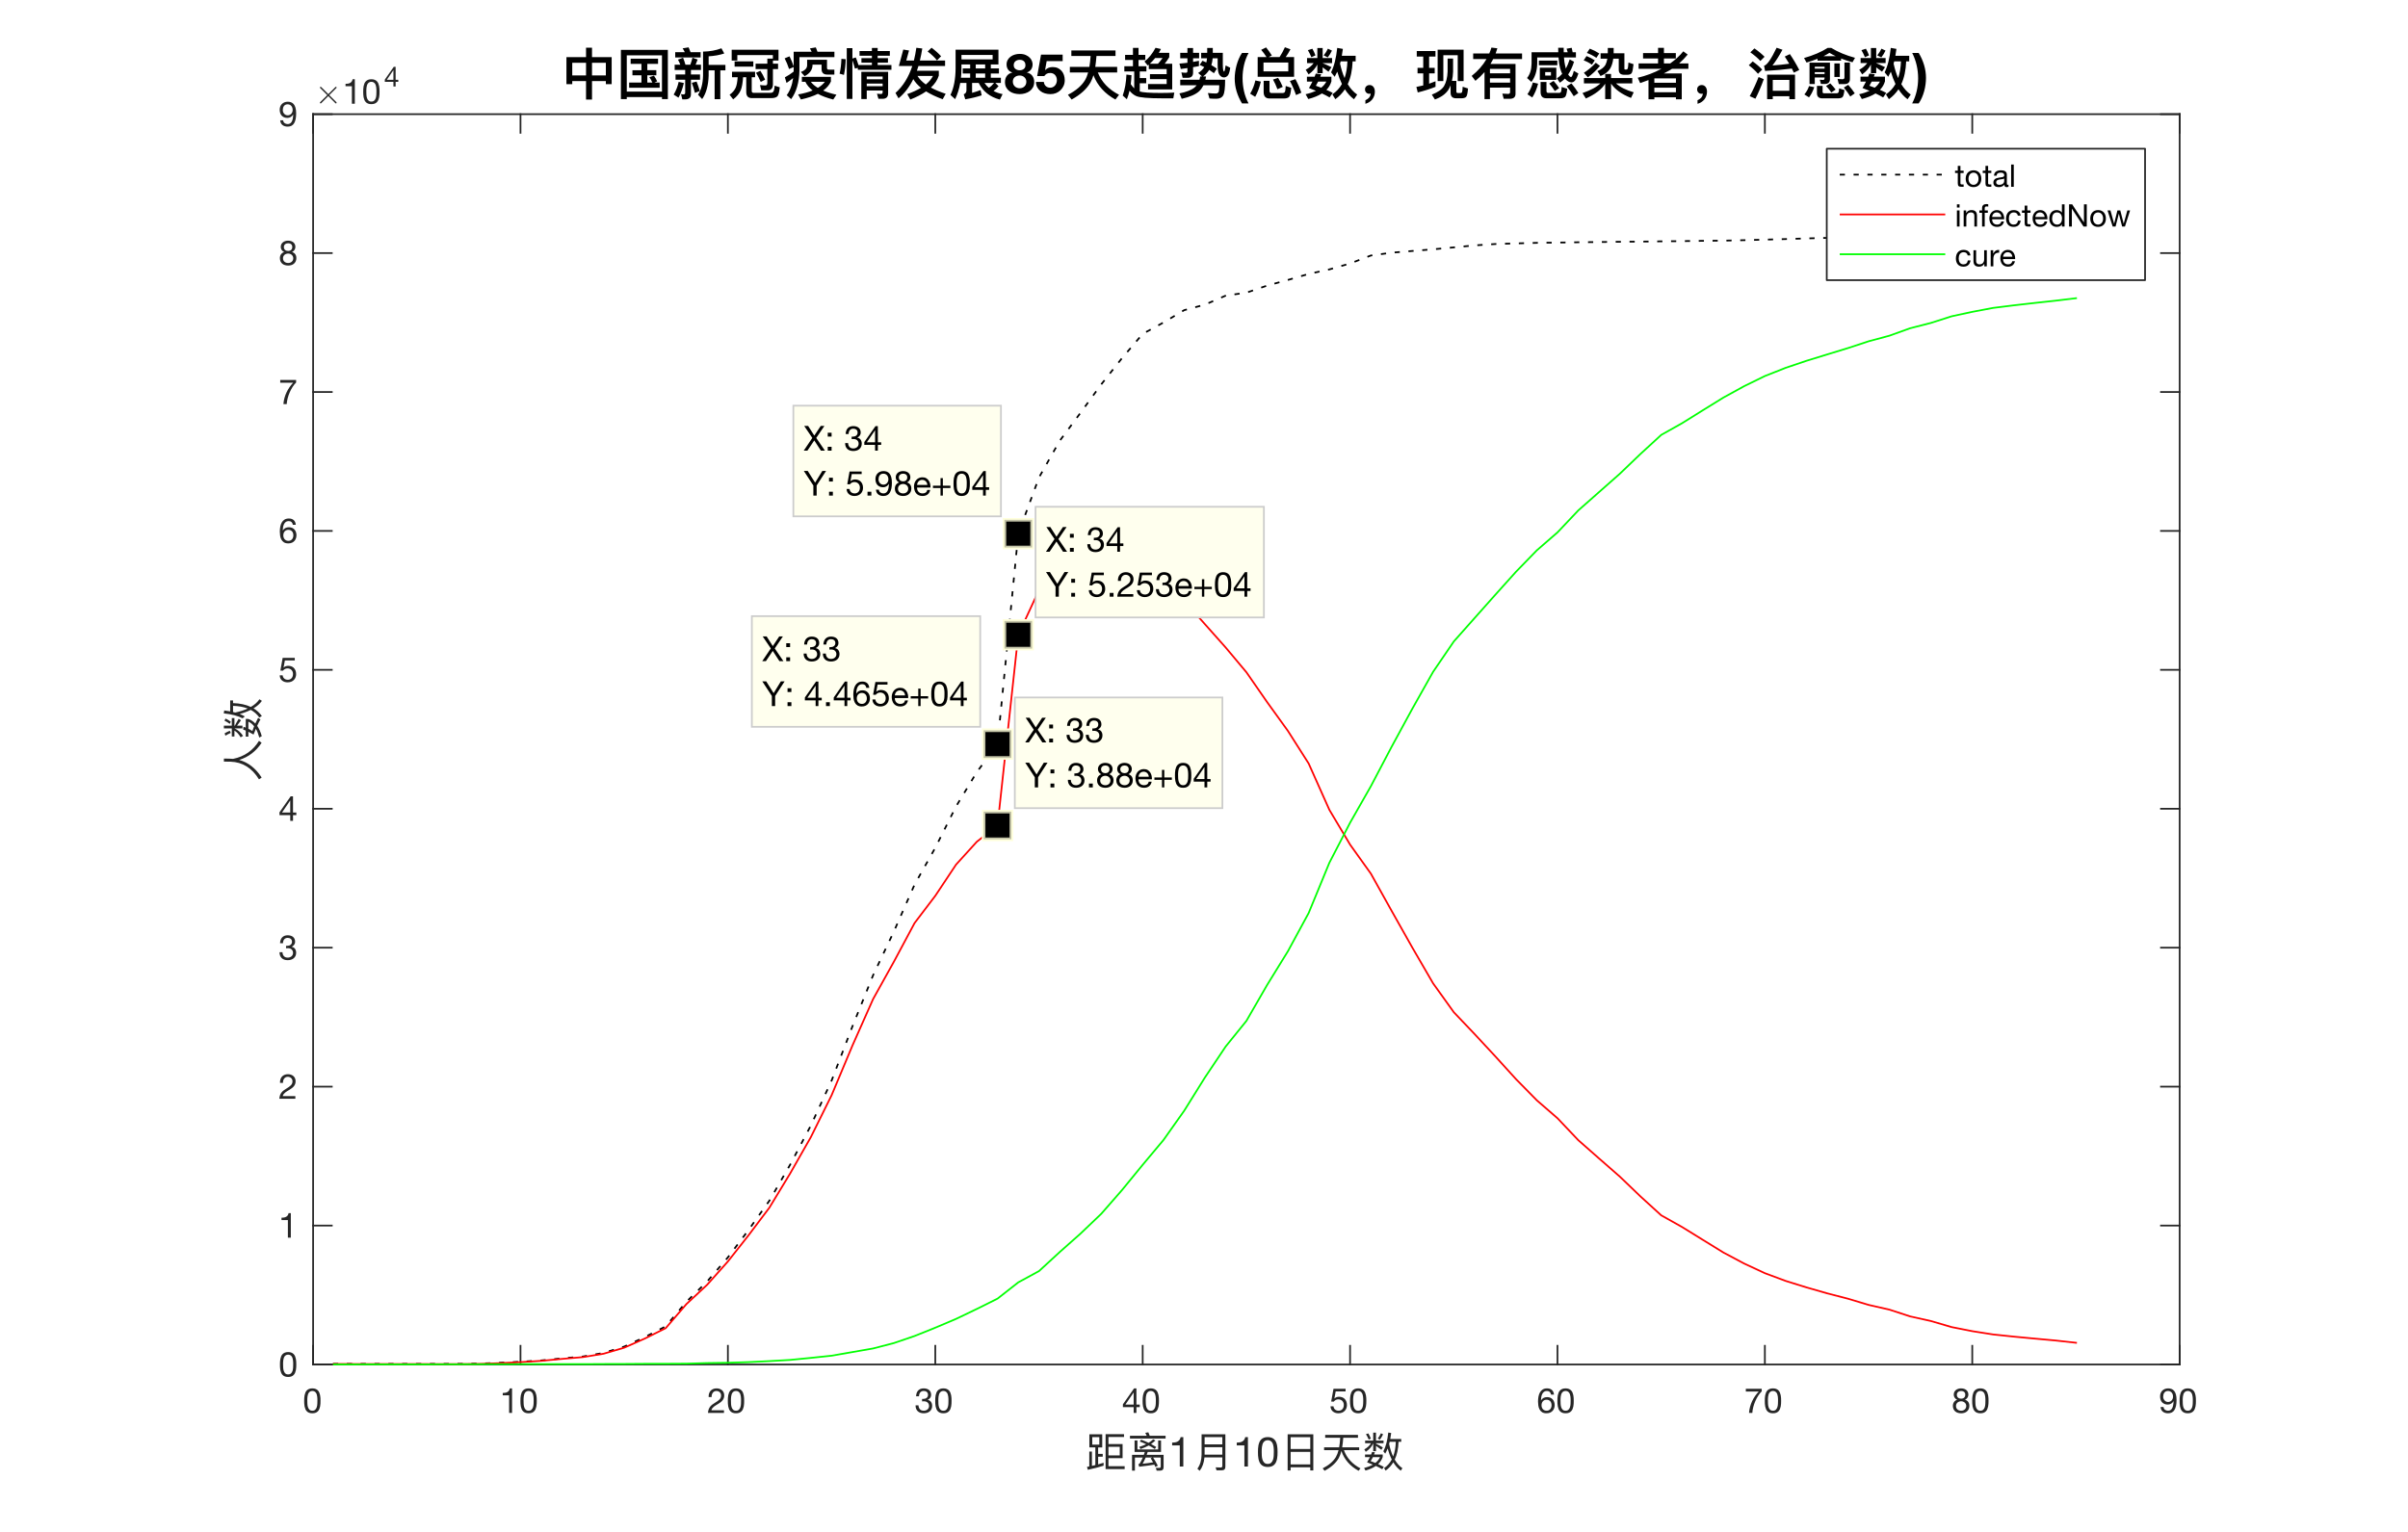 <svg color-interpolation="auto" height="443" stroke="#000" stroke-linecap="square" stroke-miterlimit="10" width="696" xmlns="http://www.w3.org/2000/svg" xmlns:xlink="http://www.w3.org/1999/xlink"><rect width="100%" height="100%" fill="#333333" stroke="none"/><clipPath id="a"><path color-interpolation="auto" d="m0 0h696v443h-696z"/></clipPath><path clip-path="url(#a)" d="m0 0h696v443h-696z" fill="#fff" stroke="none"/><g style="fill:#fff;text-rendering:optimizeSpeed;color-rendering:optimizeSpeed;image-rendering:optimizeSpeed;shape-rendering:crispEdges;color-interpolation:sRGB;stroke:none"><path d="m0 0h696v443h-696z"/><path d="m90.5 394.5h539.5v-361.5h-539.5z"/></g><g color-interpolation="linearRGB" color-rendering="optimizeQuality" image-rendering="optimizeQuality" text-rendering="geometricPrecision"><g fill="none" stroke="#262626" stroke-linejoin="round" stroke-width=".5"><path d="m90.5 394.5h539.5"/><path d="m90.5 33h539.5"/><path d="m90.5 394.5v-5.395"/><path d="m150.444 394.5v-5.395"/><path d="m210.389 394.5v-5.395"/><path d="m270.333 394.5v-5.395"/><path d="m330.278 394.5v-5.395"/><path d="m390.222 394.5v-5.395"/><path d="m450.167 394.5v-5.395"/><path d="m510.111 394.5v-5.395"/><path d="m570.056 394.5v-5.395"/><path d="m630 394.5v-5.395"/><path d="m90.5 33v5.395"/><path d="m150.444 33v5.395"/><path d="m210.389 33v5.395"/><path d="m270.333 33v5.395"/><path d="m330.278 33v5.395"/><path d="m390.222 33v5.395"/><path d="m450.167 33v5.395"/><path d="m510.111 33v5.395"/><path d="m570.056 33v5.395"/><path d="m630 33v5.395"/></g><path d="m-1.68 6.51q0-.26.005-.575.005-.315.05-.63.045-.315.13-.615.085-.3.25-.525.165-.225.415-.365.25-.14.61-.14.36 0 .61.14.25.14.415.365.165.225.25.525.085.3.13.615.045.315.05.63.005.315.005.575 0 .4-.025.895-.025.495-.16.93-.135.435-.435.735-.3.3-.84.3-.54 0-.84-.3-.3-.3-.435-.735-.135-.435-.16-.93-.025-.495-.025-.895zm-.9.01q0 .39.02.81.02.42.1.82.08.4.23.755.15.355.41.625.26.27.655.425.395.155.945.155.56 0 .95-.155.39-.155.65-.425.26-.27.41-.625.15-.355.23-.755.08-.4.1-.82.02-.42.02-.81 0-.39-.02-.81-.02-.42-.1-.82-.08-.4-.23-.76-.15-.36-.41-.63-.26-.27-.655-.43-.395-.16-.945-.16-.55 0-.945.16-.395.16-.655.43-.26.27-.41.63-.15.36-.23.76-.08.4-.1.82-.02.42-.02.81z" fill="#262626" stroke="none" transform="translate(90.5 398.5)"/><path d="m-2.44 10v-7.09h-.65q-.07.4-.26.66-.19.26-.465.41-.275.15-.615.205-.34.055-.7.055v.68h1.84v5.08zm3.32-3.49q0-.26.005-.575.005-.315.05-.63.045-.315.13-.615.085-.3.25-.525.165-.225.415-.365.25-.14.61-.14.36 0 .61.14.25.14.415.365.165.225.25.525.085.3.13.615.045.315.05.63.005.315.005.575 0 .4-.025.895-.025.495-.16.93-.135.435-.435.735-.3.3-.84.3-.54 0-.84-.3-.3-.3-.435-.735-.135-.435-.16-.93-.025-.495-.025-.895zm-.9.01q0 .39.02.81.02.42.1.82.08.4.23.755.15.355.41.625.26.27.655.425.395.155.945.155.56 0 .95-.155.39-.155.65-.425.26-.27.41-.625.15-.355.23-.755.08-.4.1-.82.02-.42.02-.81 0-.39-.02-.81-.02-.42-.1-.82-.08-.4-.23-.76-.15-.36-.41-.63-.26-.27-.655-.43-.395-.16-.945-.16-.55 0-.945.16-.395.16-.655.43-.26.27-.41.63-.15.36-.23.76-.08.4-.1.82-.02.42-.02.81z" fill="#262626" stroke="none" transform="translate(150.444 398.5)"/><path d="m-5.56 5.42h.85q-.01-.32.065-.635.075-.315.245-.565.17-.25.435-.405.265-.155.635-.155.28 0 .53.09.25.09.435.26.185.17.295.405.11.235.11.525 0 .37-.115.65-.115.28-.34.52-.225.24-.565.475-.34.235-.79.515-.37.22-.71.47-.34.25-.61.58-.27.33-.445.775-.175.445-.225 1.075h4.63v-.75h-3.64q.06-.33.255-.585.195-.255.47-.475.275-.22.605-.415.33-.195.66-.395.33-.21.64-.44.31-.23.55-.515.24-.285.385-.645.145-.36.145-.83 0-.5-.175-.88-.175-.38-.475-.635-.3-.255-.705-.39-.405-.135-.865-.135-.56 0-1 .19-.44.19-.735.525-.295.335-.435.795-.14.46-.11 1zm6.44 1.09q0-.26.005-.575.005-.315.05-.63.045-.315.13-.615.085-.3.25-.525.165-.225.415-.365.25-.14.61-.14.36 0 .61.14.25.14.415.365.165.225.25.525.085.3.13.615.045.315.05.63.005.315.005.575 0 .4-.025.895-.025.495-.16.93-.135.435-.435.735-.3.3-.84.3-.54 0-.84-.3-.3-.3-.435-.735-.135-.435-.16-.93-.025-.495-.025-.895zm-.9.01q0 .39.02.81.02.42.1.82.08.4.23.755.15.355.41.625.26.27.655.425.395.155.945.155.56 0 .95-.155.39-.155.65-.425.26-.27.41-.625.15-.355.23-.755.08-.4.1-.82.02-.42.02-.81 0-.39-.02-.81-.02-.42-.1-.82-.08-.4-.23-.76-.15-.36-.41-.63-.26-.27-.655-.43-.395-.16-.945-.16-.55 0-.945.16-.395.16-.655.43-.26.27-.41.63-.15.36-.23.76-.08.4-.1.82-.02.42-.02.81z" fill="#262626" stroke="none" transform="translate(210.389 398.5)"/><path d="m-3.82 5.95v.72q.24-.03.51-.03.32 0 .595.085.275.085.475.26.2.175.32.43.12.255.12.585 0 .32-.125.575-.125.255-.335.43-.21.175-.49.27-.28.095-.59.095-.73 0-1.11-.435-.38-.435-.4-1.125h-.85q-.01.55.155.98.165.43.475.725.31.295.75.445.44.15.98.15.5 0 .945-.135.445-.135.775-.405.33-.27.525-.675.195-.405.195-.935 0-.64-.315-1.11-.315-.47-.965-.61v-.02q.42-.19.7-.56.28-.37.28-.85 0-.49-.165-.85-.165-.36-.455-.59-.29-.23-.685-.345-.395-.115-.855-.115-.53 0-.935.17-.405.17-.675.47-.27.3-.415.72-.145.42-.165.93h.85q0-.31.08-.59.08-.28.245-.49.165-.21.42-.335.255-.125.595-.125.54 0 .9.285.36.285.36.855 0 .28-.11.5-.11.22-.295.365-.185.145-.43.22-.245.075-.515.075h-.18q-.05 0-.1 0-.04 0-.09-.01zm4.7.56q0-.26.005-.575.005-.315.05-.63.045-.315.13-.615.085-.3.25-.525.165-.225.415-.365.25-.14.61-.14.36 0 .61.14.25.14.415.365.165.225.25.525.085.3.13.615.045.315.05.63.005.315.005.575 0 .4-.025.895-.025.495-.16.93-.135.435-.435.735-.3.3-.84.3-.54 0-.84-.3-.3-.3-.435-.735-.135-.435-.16-.93-.025-.495-.025-.895zm-.9.01q0 .39.02.81.02.42.1.82.08.4.23.755.15.355.41.625.26.27.655.425.395.155.945.155.56 0 .95-.155.39-.155.65-.425.26-.27.41-.625.15-.355.23-.755.08-.4.1-.82.02-.42.02-.81 0-.39-.02-.81-.02-.42-.1-.82-.08-.4-.23-.76-.15-.36-.41-.63-.26-.27-.655-.43-.395-.16-.945-.16-.55 0-.945.16-.395.16-.655.43-.26.27-.41.63-.15.36-.23.76-.08.4-.1.82-.02.42-.02.81z" fill="#262626" stroke="none" transform="translate(270.333 398.5)"/><path d="m-2.61 7.59h-2.38l2.36-3.47h.02zm.8 0v-4.68h-.68l-3.23 4.61v.82h3.11v1.66h.8v-1.66h.96v-.75zm2.69-1.08q0-.26.005-.575.005-.315.05-.63.045-.315.13-.615.085-.3.25-.525.165-.225.415-.365.25-.14.61-.14.36 0 .61.14.25.14.415.365.165.225.25.525.085.3.13.615.045.315.05.63.005.315.005.575 0 .4-.025.895-.025.495-.16.93-.135.435-.435.735-.3.3-.84.3-.54 0-.84-.3-.3-.3-.435-.735-.135-.435-.16-.93-.025-.495-.025-.895zm-.9.01q0 .39.02.81.02.42.1.82.08.4.23.755.15.355.41.625.26.27.655.425.395.155.945.155.56 0 .95-.155.39-.155.65-.425.26-.27.41-.625.15-.355.23-.755.08-.4.1-.82.02-.42.02-.81 0-.39-.02-.81-.02-.42-.1-.82-.08-.4-.23-.76-.15-.36-.41-.63-.26-.27-.655-.43-.395-.16-.945-.16-.55 0-.945.16-.395.16-.655.43-.26.27-.41.63-.15.36-.23.76-.08.4-.1.82-.02.42-.02.81z" fill="#262626" stroke="none" transform="translate(330.278 398.5)"/><path d="m-1.3 3.78v-.75h-3.5l-.66 3.68.73.04q.25-.3.575-.485.325-.185.745-.185.36 0 .655.12.295.12.505.335.21.215.325.51.115.295.115.645 0 .42-.12.735-.12.315-.325.525-.205.21-.48.315-.275.105-.575.105-.32 0-.585-.095-.265-.095-.46-.27-.195-.175-.31-.41-.115-.235-.135-.505h-.85q.01.48.19.86.18.38.49.635.31.255.715.39.405.135.865.135.62 0 1.085-.195.465-.195.775-.525.31-.33.465-.755.155-.425.155-.875 0-.61-.18-1.065-.18-.455-.49-.76-.31-.305-.73-.455-.42-.15-.89-.15-.36 0-.725.125-.365.125-.595.385l-.02-.02.38-2.04zm2.18 2.73q0-.26.005-.575.005-.315.05-.63.045-.315.13-.615.085-.3.25-.525.165-.225.415-.365.25-.14.61-.14.36 0 .61.14.25.14.415.365.165.225.25.525.085.3.13.615.045.315.05.63.005.315.005.575 0 .4-.025.895-.025.495-.16.93-.135.435-.435.735-.3.3-.84.3-.54 0-.84-.3-.3-.3-.435-.735-.135-.435-.16-.93-.025-.495-.025-.895zm-.9.01q0 .39.02.81.02.42.1.82.08.4.23.755.15.355.41.625.26.27.655.425.395.155.945.155.56 0 .95-.155.39-.155.65-.425.26-.27.41-.625.15-.355.23-.755.08-.4.1-.82.02-.42.02-.81 0-.39-.02-.81-.02-.42-.1-.82-.08-.4-.23-.76-.15-.36-.41-.63-.26-.27-.655-.43-.395-.16-.945-.16-.55 0-.945.16-.395.16-.655.43-.26.27-.41.63-.15.36-.23.76-.08.4-.1.82-.02.42-.02.81z" fill="#262626" stroke="none" transform="translate(390.222 398.5)"/><path d="m-1.86 4.72h.85q-.08-.88-.6-1.345-.52-.465-1.4-.465-.76 0-1.26.32-.5.32-.8.85-.3.53-.425 1.215-.125.685-.125 1.415 0 .56.085 1.16.085.6.345 1.1.26.5.74.82.48.32 1.27.32.67 0 1.125-.225.455-.225.73-.57.275-.345.395-.765.12-.42.12-.81 0-.49-.15-.91-.15-.42-.425-.73-.275-.31-.68-.485-.405-.175-.915-.175-.58 0-1.025.22-.445.22-.745.71l-.02-.02q.01-.41.08-.88.07-.47.255-.875.185-.405.515-.67.33-.265.87-.265.51 0 .82.29.31.29.37.77zm-1.28 1.47q.36 0 .63.13.27.13.45.345.18.215.265.51.085.295.085.625 0 .31-.095.595-.095.285-.275.505-.18.22-.445.345-.265.125-.615.125-.35 0-.625-.125-.275-.125-.46-.335-.185-.21-.285-.5-.1-.29-.1-.62 0-.33.095-.625.095-.295.285-.51.19-.215.46-.34.27-.125.63-.125zm4.02.32q0-.26.005-.575.005-.315.05-.63.045-.315.13-.615.085-.3.25-.525.165-.225.415-.365.25-.14.61-.14.36 0 .61.14.25.14.415.365.165.225.25.525.085.3.13.615.045.315.05.63.005.315.005.575 0 .4-.025.895-.025.495-.16.93-.135.435-.435.735-.3.3-.84.3-.54 0-.84-.3-.3-.3-.435-.735-.135-.435-.16-.93-.025-.495-.025-.895zm-.9.01q0 .39.02.81.02.42.1.82.08.4.23.755.15.355.41.625.26.27.655.425.395.155.945.155.56 0 .95-.155.39-.155.65-.425.26-.27.41-.625.15-.355.23-.755.08-.4.1-.82.02-.42.02-.81 0-.39-.02-.81-.02-.42-.1-.82-.08-.4-.23-.76-.15-.36-.41-.63-.26-.27-.655-.43-.395-.16-.945-.16-.55 0-.945.16-.395.16-.655.43-.26.27-.41.63-.15.36-.23.76-.08.4-.1.82-.02.42-.02.81z" fill="#262626" stroke="none" transform="translate(450.167 398.5)"/><path d="m-.91 3.76v-.73h-4.59v.8h3.72q-.56.59-1.045 1.29-.485.7-.855 1.485-.37.785-.605 1.64-.235.855-.295 1.755h.95q.05-.83.28-1.71.23-.88.595-1.71.365-.83.835-1.56.47-.73 1.01-1.26zm1.79 2.75q0-.26.005-.575.005-.315.05-.63.045-.315.13-.615.085-.3.25-.525.165-.225.415-.365.25-.14.61-.14.36 0 .61.14.25.14.415.365.165.225.25.525.085.3.13.615.045.315.05.63.005.315.005.575 0 .4-.025.895-.025.495-.16.93-.135.435-.435.735-.3.3-.84.3-.54 0-.84-.3-.3-.3-.435-.735-.135-.435-.16-.93-.025-.495-.025-.895zm-.9.01q0 .39.02.81.02.42.1.82.08.4.23.755.15.355.41.625.26.27.655.425.395.155.945.155.56 0 .95-.155.39-.155.65-.425.26-.27.41-.625.15-.355.23-.755.08-.4.1-.82.02-.42.02-.81 0-.39-.02-.81-.02-.42-.1-.82-.08-.4-.23-.76-.15-.36-.41-.63-.26-.27-.655-.43-.395-.16-.945-.16-.55 0-.945.16-.395.16-.655.43-.26.27-.41.63-.15.36-.23.76-.08.4-.1.82-.02.42-.02.81z" fill="#262626" stroke="none" transform="translate(510.111 398.5)"/><path d="m-4.45 4.75q0-.27.1-.47.1-.2.265-.34.165-.14.395-.21.23-.07.48-.07.52 0 .855.275.335.275.335.815 0 .54-.33.84-.33.3-.84.3-.26 0-.49-.07-.23-.07-.4-.21-.17-.14-.27-.355-.1-.215-.1-.505zm-.9-.03q0 .48.27.885.27.405.72.585-.6.21-.92.675-.32.465-.32 1.095 0 .54.185.945.185.405.51.675.325.27.765.4.44.13.95.13.49 0 .92-.14.43-.14.745-.415.315-.275.5-.675.185-.4.185-.92 0-.66-.31-1.115-.31-.455-.95-.655.45-.2.715-.595.265-.395.265-.875 0-.34-.12-.665-.12-.325-.375-.58-.255-.255-.665-.41-.41-.155-.99-.155-.41 0-.785.12-.375.12-.665.35-.29.23-.46.565-.17.335-.17.775zm.65 3.28q0-.31.115-.56.115-.25.32-.43.205-.18.48-.275.275-.095.585-.095.3 0 .565.105.265.105.465.285.2.18.315.425.115.245.115.535 0 .3-.105.55-.105.25-.3.435-.195.185-.46.29-.265.105-.585.105-.66 0-1.085-.365-.425-.365-.425-1.005zm5.58-1.49q0-.26.005-.575.005-.315.05-.63.045-.315.13-.615.085-.3.25-.525.165-.225.415-.365.25-.14.61-.14.36 0 .61.14.25.14.415.365.165.225.25.525.085.3.13.615.045.315.05.63.005.315.005.575 0 .4-.025.895-.025.495-.16.93-.135.435-.435.735-.3.3-.84.3-.54 0-.84-.3-.3-.3-.435-.735-.135-.435-.16-.93-.025-.495-.025-.895zm-.9.01q0 .39.02.81.02.42.1.82.08.4.23.755.15.355.41.625.26.27.655.425.395.155.945.155.56 0 .95-.155.39-.155.65-.425.26-.27.41-.625.15-.355.23-.755.08-.4.1-.82.02-.42.02-.81 0-.39-.02-.81-.02-.42-.1-.82-.08-.4-.23-.76-.15-.36-.41-.63-.26-.27-.655-.43-.395-.16-.945-.16-.55 0-.945.16-.395.16-.655.43-.26.27-.41.63-.15.36-.23.76-.08.4-.1.82-.02.42-.02.81z" fill="#262626" stroke="none" transform="translate(570.056 398.5)"/><path d="m-4.66 8.29h-.85q.08.92.67 1.37.59.45 1.48.45 1.29 0 1.875-.985.585-.985.585-2.825 0-1.01-.195-1.665-.195-.655-.525-1.035-.33-.38-.77-.535-.44-.155-.94-.155-.51 0-.94.17-.43.17-.74.475-.31.305-.48.73-.17.425-.17.935 0 .52.145.96.145.44.43.75.285.31.705.485.42.175.96.175.52 0 .96-.265.44-.265.68-.715l.02.02q-.04 1.39-.43 2.065-.39.675-1.17.675-.51 0-.88-.28-.37-.28-.42-.8zm2.75-3.01q0 .31-.1.595-.1.285-.29.5-.19.215-.46.34-.27.125-.6.125-.31 0-.565-.125-.255-.125-.44-.335-.185-.21-.29-.48-.105-.27-.105-.56 0-.33.075-.63.075-.3.24-.535.165-.235.43-.375.265-.14.645-.14.36 0 .63.13.27.13.455.355.185.225.28.515.095.29.095.62zm2.79 1.23q0-.26.005-.575.005-.315.05-.63.045-.315.13-.615.085-.3.25-.525.165-.225.415-.365.25-.14.61-.14.36 0 .61.14.25.14.415.365.165.225.25.525.085.3.13.615.045.315.05.63.005.315.005.575 0 .4-.025.895-.025.495-.16.93-.135.435-.435.735-.3.3-.84.3-.54 0-.84-.3-.3-.3-.435-.735-.135-.435-.16-.93-.025-.495-.025-.895zm-.9.01q0 .39.02.81.02.42.1.82.08.4.23.755.15.355.41.625.26.27.655.425.395.155.945.155.56 0 .95-.155.39-.155.65-.425.26-.27.41-.625.15-.355.23-.755.08-.4.1-.82.02-.42.02-.81 0-.39-.02-.81-.02-.42-.1-.82-.08-.4-.23-.76-.15-.36-.41-.63-.26-.27-.655-.43-.395-.16-.945-.16-.55 0-.945.16-.395.16-.655.43-.26.27-.41.63-.15.36-.23.76-.08.4-.1.82-.02.42-.02.81z" fill="#262626" stroke="none" transform="translate(630 398.5)"/><path d="m-45.384 2.688v3.792h1.728v5.1c-.312.072-.648.156-.984.228v-4.128h-.768v4.296c-.216.048-.444.084-.66.132l.24.84c1.74-.372 3.264-.768 4.56-1.188v-.852c-.504.156-1.032.312-1.584.468v-2.208h1.332v-.816h-1.332v-1.872h1.188v-3.792zm2.88 2.988h-2.04v-2.184h2.04zm6.72 3.912v-4.08h-4.08v-2.04h4.5v-.828h-5.328v10.104h5.508v-.828h-4.68v-2.328zm-4.08-3.288h3.264v2.484h-3.264zm14.364.768h-5.988v-2.604h-.828v3.324h2.952c-.096.288-.18.576-.276.84h-3.408v4.56h.828v-3.78h2.28c-.288.672-.576 1.248-.888 1.728-.06.072-.18.12-.372.144l.204.78c2.004-.228 3.468-.432 4.392-.6.096.204.204.42.312.66l.696-.348c-.42-.84-.876-1.632-1.356-2.364h2.196v2.616c0 .252-.156.384-.456.384l-.948-.036.216.816h1.008c.672 0 1.008-.336 1.008-.984v-3.576h-4.884c.096-.264.192-.54.288-.84h3.852v-3.324h-.828zm-1.716 2.34-.444.216c.228.36.456.744.696 1.164-.96.168-1.968.3-3.024.408.288-.504.588-1.092.876-1.788zm-3.216-5.184-.372.552c.612.216 1.224.48 1.836.768-.6.312-1.26.564-2.004.78l.384.624c.96-.336 1.74-.684 2.364-1.032.588.3 1.176.648 1.764 1.032l.396-.6c-.48-.3-.972-.588-1.488-.852.408-.288.828-.624 1.248-1.008l-.612-.372c-.408.384-.852.72-1.344 1.032-.696-.336-1.416-.648-2.172-.924zm2.1-2.112-.888.144c.144.264.288.54.42.852h-4.848v.804h10.296v-.804h-4.584c-.12-.372-.252-.708-.396-.996zm10.104 9.888v-8.508h-.78q-.084.48-.312.792-.228.312-.558.492-.33.18-.738.246-.408.066-.84.066v.816h2.208v6.096zm6.156-5.592h5.124v2.16h-5.124zm5.124-.804h-5.124v-2.1h5.124zm-5.172 3.768h5.172v2.388c0 .348-.144.528-.42.528-.456 0-.96-.024-1.512-.048l.24.852h1.548c.672 0 1.02-.348 1.02-1.032v-9.384h-6.876v5.856c-.024 1.656-.42 3.024-1.212 4.104l.66.6c.78-1.02 1.236-2.304 1.38-3.864zm12.564 2.628v-8.508h-.78q-.084.48-.312.792-.228.312-.558.492-.33.18-.738.246-.408.066-.84.066v.816h2.208v6.096zm3.984-4.188q0-.312.006-.69.006-.378.06-.756.054-.378.156-.738.102-.36.3-.63.198-.27.498-.438.3-.168.732-.168.432 0 .732.168.3.168.498.438.198.27.3.63.102.36.156.738.054.378.06.756.006.378.006.69 0 .48-.03 1.074-.03.594-.192 1.116-.162.522-.522.882-.36.36-1.008.36-.648 0-1.008-.36-.36-.36-.522-.882-.162-.522-.192-1.116-.03-.594-.03-1.074zm-1.08.012q0 .468.024.972.024.504.12.984.096.48.276.906.18.426.492.75.312.324.786.51.474.186 1.134.186.672 0 1.14-.186.468-.186.78-.51.312-.324.492-.75.18-.426.276-.906.096-.48.12-.984.024-.504.024-.972 0-.468-.024-.972-.024-.504-.12-.984-.096-.48-.276-.912-.18-.432-.492-.756-.312-.324-.786-.516-.474-.192-1.134-.192-.66 0-1.134.192-.474.192-.786.516-.312.324-.492.756-.18.432-.276.912-.096.48-.12.984-.024.504-.024.972zm15.996-5.148h-7.416v10.476h.864v-.924h5.676v.912h.876zm-6.552 8.712v-3.612h5.676v3.612zm0-4.452v-3.42h5.676v3.42zm9.672-.492v.828h4.176c-.204.792-.456 1.452-.768 1.98-.756 1.272-2.028 2.364-3.816 3.276l.54.708c1.92-1.02 3.276-2.244 4.092-3.66.312-.552.564-1.248.768-2.064.852 2.472 2.508 4.38 4.98 5.724l.54-.696c-2.352-1.224-3.948-2.988-4.788-5.268h4.416v-.828h-4.92c.144-.816.24-1.728.312-2.76h4.26v-.84h-9.48v.84h4.344c-.06 1.02-.156 1.944-.3 2.76zm18.948-1.584h1.776c-.048 1.62-.3 3.036-.768 4.248-.48-1.008-.864-2.22-1.164-3.624zm.612 5.112c-.552 1.02-1.284 1.848-2.22 2.496l.444.72c.9-.648 1.644-1.452 2.22-2.412.6 1.008 1.32 1.824 2.16 2.424l.468-.708c-.864-.588-1.596-1.416-2.22-2.496.672-1.416 1.044-3.132 1.104-5.136h.78v-.828h-3.168c.096-.528.192-1.104.264-1.716l-.84-.144c-.24 2.28-.72 4.092-1.428 5.436l.54.66c.252-.432.492-.924.708-1.476.324 1.2.72 2.256 1.188 3.18zm-5.688-2.196c-.084.24-.18.492-.288.756h-1.752v.756h1.416c-.24.48-.516.972-.828 1.5.588.216 1.14.444 1.668.672-.696.396-1.548.72-2.532.984l.408.72c1.2-.336 2.196-.78 2.988-1.332.708.312 1.32.636 1.848.948l.468-.672c-.528-.288-1.08-.552-1.656-.816.624-.576 1.068-1.26 1.332-2.052v-.708h-2.508c.072-.216.156-.432.24-.66zm.948 3.18c-.432-.18-.888-.348-1.368-.516.24-.36.456-.744.648-1.152h2.064c-.288.624-.744 1.188-1.344 1.668zm-2.04-8.532-.684.228c.288.456.552.972.804 1.56l.624-.288c-.216-.528-.456-1.032-.744-1.5zm3.648-.036c-.216.504-.528 1.008-.912 1.524l.612.312c.384-.504.684-1.02.924-1.548zm-4.572 2.112v.756h1.704c-.36.66-1.008 1.26-1.932 1.8l.42.696c1.032-.696 1.752-1.512 2.148-2.46v2.28h.804v-1.56c.432.288.948.672 1.548 1.152l.444-.672c-.672-.408-1.344-.78-1.992-1.104v-.132h2.184v-.756h-2.184v-2.292h-.804v2.292z" fill="#262626" stroke="none" transform="translate(360.25 412)"/><g fill="none" stroke="#262626" stroke-linejoin="round" stroke-width=".5"><path d="m90.5 394.5v-361.5"/><path d="m630 394.5v-361.5"/><path d="m90.5 394.5h5.395"/><path d="m90.5 354.333h5.395"/><path d="m90.5 314.167h5.395"/><path d="m90.5 274h5.395"/><path d="m90.5 233.833h5.395"/><path d="m90.5 193.667h5.395"/><path d="m90.5 153.5h5.395"/><path d="m90.5 113.333h5.395"/><path d="m90.5 73.167h5.395"/><path d="m90.5 33h5.395"/><path d="m630 394.5h-5.395"/><path d="m630 354.333h-5.395"/><path d="m630 314.167h-5.395"/><path d="m630 274h-5.395"/><path d="m630 233.833h-5.395"/><path d="m630 193.667h-5.395"/><path d="m630 153.5h-5.395"/><path d="m630 113.333h-5.395"/><path d="m630 73.167h-5.395"/><path d="m630 33h-5.395"/></g><path d="m-4.68.01q0-.26.005-.575.005-.315.05-.63.045-.315.13-.615.085-.3.25-.525.165-.225.415-.365.25-.14.61-.14.36 0 .61.14.25.14.415.365.165.225.25.525.085.3.13.615.045.315.05.63.005.315.005.575 0 .4-.025.895-.025.495-.16.93-.135.435-.435.735-.3.3-.84.3-.54 0-.84-.3-.3-.3-.435-.735-.135-.435-.16-.93-.025-.495-.025-.895zm-.9.01q0 .39.02.81.02.42.1.82.08.4.23.755.15.355.41.625.26.27.655.425.395.155.945.155.56 0 .95-.155.39-.155.65-.425.26-.27.41-.625.15-.355.23-.755.08-.4.1-.82.02-.42.02-.81 0-.39-.02-.81-.02-.42-.1-.82-.08-.4-.23-.76-.15-.36-.41-.63-.26-.27-.655-.43-.395-.16-.945-.16-.55 0-.945.16-.395.16-.655.43-.26.27-.41.63-.15.36-.23.76-.08.4-.1.82-.02.42-.02.81z" fill="#262626" stroke="none" transform="translate(86.5 394.5)"/><path d="m-2.44 3.5v-7.09h-.65q-.07.4-.26.66-.19.26-.465.41-.275.15-.615.205-.34.055-.7.055v.68h1.84v5.08z" fill="#262626" stroke="none" transform="translate(86.5 354.333)"/><path d="m-5.56-1.08h.85q-.01-.32.065-.635.075-.315.245-.565.17-.25.435-.405.265-.155.635-.155.28 0 .53.09.25.09.435.26.185.17.295.405.11.235.11.525 0 .37-.115.65-.115.28-.34.52-.225.24-.565.475-.34.235-.79.515-.37.22-.71.47-.34.25-.61.58-.27.33-.445.775-.175.445-.225 1.075h4.63v-.75h-3.64q.06-.33.255-.585.195-.255.47-.475.275-.22.605-.415.33-.195.66-.395.33-.21.64-.44.31-.23.55-.515.24-.285.385-.645.145-.36.145-.83 0-.5-.175-.88-.175-.38-.475-.635-.3-.255-.705-.39-.405-.135-.865-.135-.56 0-1 .19-.44.19-.735.525-.295.335-.435.795-.14.46-.11 1z" fill="#262626" stroke="none" transform="translate(86.5 314.167)"/><path d="m-3.82-.55v.72q.24-.03.51-.03.32 0 .595.085.275.085.475.26.2.175.32.43.12.255.12.585 0 .32-.125.575-.125.255-.335.43-.21.175-.49.27-.28.095-.59.095-.73 0-1.11-.435-.38-.435-.4-1.125h-.85q-.01.55.155.98.165.43.475.725.31.295.75.445.44.15.98.15.5 0 .945-.135.445-.135.775-.405.33-.27.525-.675.195-.405.195-.935 0-.64-.315-1.11-.315-.47-.965-.61v-.02q.42-.19.7-.56.28-.37.28-.85 0-.49-.165-.85-.165-.36-.455-.59-.29-.23-.685-.345-.395-.115-.855-.115-.53 0-.935.17-.405.17-.675.47-.27.3-.415.72-.145.42-.165.93h.85q0-.31.08-.59.08-.28.245-.49.165-.21.42-.335.255-.125.595-.125.54 0 .9.285.36.285.36.855 0 .28-.11.5-.11.22-.295.365-.185.145-.43.22-.245.075-.515.075h-.18q-.05 0-.1 0-.04 0-.09-.01z" fill="#262626" stroke="none" transform="translate(86.5 274)"/><path d="m-2.61 1.09h-2.38l2.36-3.47h.02zm.8 0v-4.68h-.68l-3.23 4.61v.82h3.11v1.66h.8v-1.66h.96v-.75z" fill="#262626" stroke="none" transform="translate(86.5 233.833)"/><path d="m-1.3-2.72v-.75h-3.5l-.66 3.68.73.04q.25-.3.575-.485.325-.185.745-.185.36 0 .655.12.295.12.505.335.21.215.325.51.115.295.115.645 0 .42-.12.735-.12.315-.325.525-.205.21-.48.315-.275.105-.575.105-.32 0-.585-.095-.265-.095-.46-.27-.195-.175-.31-.41-.115-.235-.135-.505h-.85q.01.48.19.86.18.38.49.635.31.255.715.39.405.135.865.135.62 0 1.085-.195.465-.195.775-.525.31-.33.465-.755.155-.425.155-.875 0-.61-.18-1.065-.18-.455-.49-.76-.31-.305-.73-.455-.42-.15-.89-.15-.36 0-.725.125-.365.125-.595.385l-.02-.02.38-2.04z" fill="#262626" stroke="none" transform="translate(86.5 193.667)"/><path d="m-1.86-1.78h.85q-.08-.88-.6-1.345-.52-.465-1.4-.465-.76 0-1.26.32-.5.32-.8.85-.3.53-.425 1.215-.125.685-.125 1.415 0 .56.085 1.16.085.6.345 1.1.26.5.74.82.48.32 1.27.32.67 0 1.125-.225.455-.225.73-.57.275-.345.395-.765.12-.42.12-.81 0-.49-.15-.91-.15-.42-.425-.73-.275-.31-.68-.485-.405-.175-.915-.175-.58 0-1.025.22-.445.22-.745.71l-.02-.02q.01-.41.08-.88.07-.47.255-.875.185-.405.515-.67.33-.265.87-.265.51 0 .82.29.31.29.37.77zm-1.28 1.47q.36 0 .63.13.27.13.45.345.18.215.265.51.085.295.085.625 0 .31-.095.595-.095.285-.275.505-.18.22-.445.345-.265.125-.615.125-.35 0-.625-.125-.275-.125-.46-.335-.185-.21-.285-.5-.1-.29-.1-.62 0-.33.095-.625.095-.295.285-.51.19-.215.46-.34.27-.125.63-.125z" fill="#262626" stroke="none" transform="translate(86.5 153.5)"/><path d="m-.91-2.74v-.73h-4.59v.8h3.72q-.56.59-1.045 1.29-.485.7-.855 1.485-.37.785-.605 1.64-.235.855-.295 1.755h.95q.05-.83.28-1.71.23-.88.595-1.71.365-.83.835-1.56.47-.73 1.01-1.26z" fill="#262626" stroke="none" transform="translate(86.5 113.333)"/><path d="m-4.45-1.75q0-.27.1-.47.1-.2.265-.34.165-.14.395-.21.23-.07.48-.07.52 0 .855.275.335.275.335.815 0 .54-.33.84-.33.3-.84.3-.26 0-.49-.07-.23-.07-.4-.21-.17-.14-.27-.355-.1-.215-.1-.505zm-.9-.03q0 .48.27.885.27.405.72.585-.6.21-.92.675-.32.465-.32 1.095 0 .54.185.945.185.405.51.675.325.27.765.4.44.13.95.13.49 0 .92-.14.43-.14.745-.415.315-.275.5-.675.185-.4.185-.92 0-.66-.31-1.115-.31-.455-.95-.655.45-.2.715-.595.265-.395.265-.875 0-.34-.12-.665-.12-.325-.375-.58-.255-.255-.665-.41-.41-.155-.99-.155-.41 0-.785.12-.375.12-.665.35-.29.23-.46.565-.17.335-.17.775zm.65 3.28q0-.31.115-.56.115-.25.32-.43.205-.18.48-.275.275-.095.585-.095.3 0 .565.105.265.105.465.285.2.18.315.425.115.245.115.535 0 .3-.105.55-.105.25-.3.435-.195.185-.46.29-.265.105-.585.105-.66 0-1.085-.365-.425-.365-.425-1.005z" fill="#262626" stroke="none" transform="translate(86.5 73.167)"/><path d="m-4.66 1.79h-.85q.08.92.67 1.37.59.45 1.48.45 1.29 0 1.875-.985.585-.985.585-2.825 0-1.01-.195-1.665-.195-.655-.525-1.035-.33-.38-.77-.535-.44-.155-.94-.155-.51 0-.94.17-.43.17-.74.475-.31.305-.48.73-.17.425-.17.935 0 .52.145.96.145.44.43.75.285.31.705.485.42.175.96.175.52 0 .96-.265.44-.265.68-.715l.02.02q-.04 1.39-.43 2.065-.39.675-1.17.675-.51 0-.88-.28-.37-.28-.42-.8zm2.75-3.01q0 .31-.1.595-.1.285-.29.5-.19.215-.46.34-.27.125-.6.125-.31 0-.565-.125-.255-.125-.44-.335-.185-.21-.29-.48-.105-.27-.105-.56 0-.33.075-.63.075-.3.24-.535.165-.235.43-.375.265-.14.645-.14.36 0 .63.13.27.13.455.355.185.225.28.515.095.29.095.62z" fill="#262626" stroke="none" transform="translate(86.5 33)"/><path d="m-5.568-12.78h-.876c0 .456-.012 1.092-.024 1.908-.108 3.456-1.812 6.204-5.112 8.232l.528.768c2.664-1.716 4.368-3.876 5.088-6.492.852 2.712 2.508 4.872 4.956 6.48l.564-.756c-2.796-1.716-4.536-4.212-5.208-7.476.048-.744.084-1.632.084-2.664zm13.464 2.64h1.776c-.048 1.62-.3 3.036-.768 4.248-.48-1.008-.864-2.22-1.164-3.624zm.612 5.112c-.552 1.02-1.284 1.848-2.22 2.496l.444.72c.9-.648 1.644-1.452 2.22-2.412.6 1.008 1.32 1.824 2.16 2.424l.468-.708c-.864-.588-1.596-1.416-2.22-2.496.672-1.416 1.044-3.132 1.104-5.136h.78v-.828h-3.168c.096-.528.192-1.104.264-1.716l-.84-.144c-.24 2.28-.72 4.092-1.428 5.436l.54.66c.252-.432.492-.924.708-1.476.324 1.2.72 2.256 1.188 3.18zm-5.688-2.196c-.084.24-.18.492-.288.756h-1.752v.756h1.416c-.24.48-.516.972-.828 1.5.588.216 1.14.444 1.668.672-.696.396-1.548.72-2.532.984l.408.72c1.2-.336 2.196-.78 2.988-1.332.708.312 1.32.636 1.848.948l.468-.672c-.528-.288-1.08-.552-1.656-.816.624-.576 1.068-1.26 1.332-2.052v-.708h-2.508c.072-.216.156-.432.24-.66zm.948 3.18c-.432-.18-.888-.348-1.368-.516.24-.36.456-.744.648-1.152h2.064c-.288.624-.744 1.188-1.344 1.668zm-2.04-8.532-.684.228c.288.456.552.972.804 1.56l.624-.288c-.216-.528-.456-1.032-.744-1.5zm3.648-.036c-.216.504-.528 1.008-.912 1.524l.612.312c.384-.504.684-1.02.924-1.548zm-4.572 2.112v.756h1.704c-.36.66-1.008 1.26-1.932 1.8l.42.696c1.032-.696 1.752-1.512 2.148-2.46v2.28h.804v-1.56c.432.288.948.672 1.548 1.152l.444-.672c-.672-.408-1.344-.78-1.992-1.104v-.132h2.184v-.756h-2.184v-2.292h-.804v2.292z" fill="#262626" stroke="none" transform="matrix(0 -1 1 0 77.5 213.75)"/><path d="m1.469-.281q0-.078.047-.156l2.078-2.062-2.078-2.078q-.047-.047-.047-.141 0-.062.062-.125.063-.062.141-.062.062 0 .156.062l2.062 2.063 2.062-2.063q.078-.062.141-.062.094 0 .148.055.055.055.055.133 0 .094-.047.141l-2.078 2.078 2.078 2.062q.047.078.047.156 0 .078-.055.133-.055.055-.148.055-.063 0-.141-.062l-2.062-2.063-2.062 2.063q-.078.062-.156.062-.078 0-.141-.062-.062-.063-.062-.125z" fill="#262626" stroke="none" transform="translate(91 30)"/><path d="m3.56 0v-7.09h-.65q-.07.4-.26.66-.19.26-.465.41-.275.15-.615.205-.34.055-.7.055v.68h1.84v5.08zm3.32-3.49q0-.26.005-.575.005-.315.05-.63.045-.315.13-.615.085-.3.25-.525.165-.225.415-.365.25-.14.61-.14.36 0 .61.14.25.14.415.365.165.225.25.525.085.3.13.615.045.315.05.63.005.315.005.575 0 .4-.025.895-.025.495-.16.93-.135.435-.435.735-.3.3-.84.3-.54 0-.84-.3-.3-.3-.435-.735-.135-.435-.16-.93-.025-.495-.025-.895zm-.9.01q0 .39.02.81.02.42.1.82.08.4.23.755.15.355.41.625.26.27.655.425.395.155.945.155.56 0 .95-.155.39-.155.65-.425.26-.27.41-.625.15-.355.23-.755.08-.4.1-.82.02-.42.02-.81 0-.39-.02-.81-.02-.42-.1-.82-.08-.4-.23-.76-.15-.36-.41-.63-.26-.27-.655-.43-.395-.16-.945-.16-.55 0-.945.16-.395.16-.655.43-.26.27-.41.63-.15.36-.23.76-.08.4-.1.82-.02.42-.02.81z" fill="#262626" stroke="none" transform="translate(99 30)"/><path d="m2.712-1.928h-1.904l1.888-2.776h.016zm.64 0v-3.744h-.544l-2.584 3.688v.656h2.488v1.328h.64v-1.328h.768v-.6z" fill="#262626" stroke="none" transform="translate(111 25)"/><path d="m-190.864-17.216v2.736h-5.664v7.808h1.68v-.88h3.984v5.344h1.728v-5.344h4v.88h1.68v-7.808h-5.68v-2.736zm-3.984 8.032v-3.664h3.984v3.664zm5.712 0v-3.664h4v3.664zm11.168-4.848v1.504h3.12v1.824h-2.608v1.472h2.608v2.096h-3.552v1.504h8.816v-1.504h-1.504l.784-.352c-.256-.592-.576-1.136-.928-1.632l-1.328.432c.32.448.608.96.864 1.552h-1.456v-2.096h2.608v-1.472h-2.608v-1.824h3.104v-1.504zm10.752-2.544h-13.568v14.224h1.696v-.592h10.176v.592h1.696zm-11.872 12.064v-10.496h10.176v10.496zm27.36-12.528c-1.568.608-3.328.928-5.312.96v6.944c-.064 2.352-.56 4.192-1.456 5.52l1.2 1.264c1.168-1.696 1.792-3.952 1.872-6.784v-1.52h1.728v8.336h1.648v-8.336h1.472v-1.584h-4.848v-2.48c1.648-.096 3.152-.368 4.512-.816zm-13.36 1.12v1.536h7.344v-1.536h-2.912c-.192-.512-.368-.976-.56-1.392l-1.728.288c.224.336.432.704.624 1.104zm-.16 3.632v1.52h3.04v1.296h-2.784v1.52h2.784v3.792c0 .304-.192.464-.544.464-.192 0-.416-.048-.656-.112l.368 1.536h.832c1.104 0 1.664-.496 1.664-1.488v-4.192h2.624v-1.52h-2.624v-1.296h2.896v-1.52h-1.552c.208-.464.4-.96.592-1.504l-1.488-.528c-.176.704-.384 1.376-.624 2.032h-1.408c-.224-.784-.448-1.456-.688-2.032l-1.472.56c.256.448.48.944.672 1.472zm1.152 4.96c-.272 1.296-.752 2.528-1.44 3.68l1.392.88c.672-1.2 1.184-2.608 1.552-4.24zm5.184-.096-1.376.368c.352.944.656 1.92.896 2.912l1.408-.544c-.224-.832-.544-1.744-.928-2.736zm10.992-5.84v1.536h5.408v-1.536zm-.752 3.008v1.584h1.632c-.096 1.344-.272 2.336-.56 2.992-.352.8-.944 1.488-1.776 2.064l1.04 1.344c1.024-.768 1.744-1.648 2.192-2.656.336-.832.56-2.08.672-3.744h.912v4.272c0 1.168.528 1.76 1.6 1.76h5.664c.736 0 1.28-.144 1.632-.416.384-.272.64-1.168.8-2.704l-1.488-.464c-.064.976-.208 1.568-.432 1.776-.16.192-.432.288-.816.288h-4.848c-.352 0-.528-.192-.528-.56v-3.952h.976v-1.584zm6.816-2.336v1.568h3.392v4c0 .48-.176.72-.528.72-.496 0-1.024-.048-1.584-.112l.352 1.536h1.808c1.04 0 1.568-.592 1.568-1.744v-4.4h1.488v-1.568h-1.488v-.912h1.616v-3.104h-13.536v3.104h1.632v-1.568h10.272v1.024h-1.6v1.456zm1.376 2.064-1.264.576c.496.768.96 1.648 1.376 2.64l1.264-.656c-.4-.928-.864-1.792-1.376-2.56zm12 1.744v1.424h1.008c.432.928 1.136 1.776 2.096 2.512-1.152.48-2.56.864-4.192 1.152l.816 1.456c1.92-.416 3.552-.96 4.896-1.632 1.184.64 2.672 1.2 4.448 1.648l.912-1.392c-1.472-.336-2.736-.736-3.824-1.2 1.04-.752 1.792-1.632 2.24-2.624v-1.344zm2.592 1.424h4.064c-.48.656-1.168 1.248-2.032 1.76-.864-.512-1.552-1.104-2.032-1.76zm-4.976-2.928c-.768.608-1.616 1.152-2.528 1.648l.48 1.616c.672-.448 1.296-.912 1.904-1.408-.272 2.016-.896 3.68-1.856 4.96l1.28 1.136c1.52-2.064 2.32-4.816 2.4-8.256v-3.888h10.112v-1.568h-4.896c-.16-.464-.32-.88-.48-1.248l-1.696.288c.176.288.336.608.496.96h-5.2v4.208c-.352-1.008-.752-1.968-1.2-2.88l-1.408.592c.464.88.896 1.904 1.28 3.088l1.328-.576v1.024c0 .096-.016.192-.016.304zm3.904-3.44v1.6c0 .832-.608 1.488-1.808 1.936l1.088 1.216c1.52-.784 2.288-1.888 2.288-3.312v-.032h2.608v1.28c0 1.056.544 1.6 1.632 1.6h2.064v-1.424h-1.632c-.336 0-.496-.176-.496-.512v-2.352zm17.232 6.896h4.592v.752h-4.592zm4.592-1.248h-4.592v-.8h4.592zm-4.592 3.248h4.592v.496c0 .336-.176.512-.512.512l-1.12-.08.416 1.472h1.184c1.072 0 1.616-.528 1.616-1.552v-6.24h-7.744v7.856h1.568zm1.488-12.304v.896h-3.568v1.344h3.568v.704h-3.024v1.312h3.024v.672h-3.888c-.24-.8-.496-1.536-.768-2.192l-.976.32v-3.008h-1.632v14.688h1.632v-11.152c.272.752.512 1.552.72 2.384l.848-.208v.544h9.712v-1.376h-3.984v-.672h2.976v-1.312h-2.976v-.704h3.52v-1.344h-3.52v-.896zm-8.816 3.152c-.032 1.504-.208 2.928-.512 4.288l1.248.352c.304-1.44.48-2.944.512-4.544zm16.608 2.064h3.888c-1.088 3.28-2.704 5.872-4.864 7.792l.88 1.552c1.712-1.392 3.136-3.248 4.272-5.552.512.88 1.248 1.712 2.224 2.512-1.088.656-2.416 1.264-3.968 1.824l.88 1.568c1.792-.704 3.312-1.488 4.56-2.352 1.296.816 2.896 1.568 4.8 2.272l.864-1.584c-1.648-.544-3.072-1.136-4.272-1.792 1.136-1.056 1.904-2.208 2.288-3.456v-1.408h-6.336c.144-.448.288-.896.448-1.376h7.696v-1.584h-7.28c.272-1.088.496-2.24.688-3.472l-1.712-.208c-.176 1.28-.416 2.512-.704 3.68h-2.208l.8-2.896-1.664-.272zm5.392 2.88h4.464c-.432.864-1.12 1.696-2.064 2.464-1.072-.768-1.872-1.584-2.4-2.464zm4.064-8.16-1.136 1.088c1.184.896 2.08 1.76 2.704 2.576l1.184-1.2c-.736-.832-1.664-1.648-2.752-2.464zm9.008 5.984v1.472h2.144v1.216h-2.656c.096-.88.144-1.792.144-2.752v-1.088h2.512v1.152zm-.72 4.192h1.792v2.16c0 .544-.272.928-.784 1.12l.448 1.456c1.824-.32 3.408-.704 4.736-1.152l-.32-1.52c-.704.288-1.52.544-2.448.8v-2.864h1.904c1.232 2.464 3.28 4.064 6.128 4.816l.784-1.584c-.976-.192-1.856-.496-2.624-.912.528-.368 1.008-.832 1.456-1.392l-.928-.928h1.6v-1.504h-2.912v-1.216h2.352v-1.472h-2.352v-1.152h2.208v-4.272h-12.384v5.36c-.016 3.152-.512 5.728-1.488 7.728l1.36 1.216c.672-1.408 1.168-2.96 1.472-4.688zm7.008 0h2.768c-.48.608-.976 1.072-1.504 1.408-.48-.4-.896-.864-1.264-1.408zm.192-5.344v1.152h-2.72v-1.152zm-2.72 3.84v-1.216h2.72v1.216zm4.88-6.592v1.28h-9.008v-1.28zm6.096 2.96q0-.384.136-.672.136-.288.376-.48.24-.192.552-.296.312-.104.648-.104.528 0 .856.16.328.16.512.4.184.24.248.504.064.264.064.488 0 .72-.48 1.096-.48.376-1.2.376-.688 0-1.2-.376-.512-.376-.512-1.096zm-2.064-.208q0 .832.416 1.456.416.624 1.232.848v.032q-1.008.24-1.56.96-.552.72-.552 1.792 0 .912.36 1.568.36.656.96 1.088.6.432 1.36.632.76.2 1.576.2.784 0 1.536-.216.752-.216 1.344-.648.592-.432.952-1.088.36-.656.36-1.552 0-1.056-.544-1.784-.544-.728-1.552-.952v-.032q.816-.272 1.224-.896.408-.624.408-1.456 0-.416-.192-.936-.192-.52-.632-.976-.44-.456-1.16-.776-.72-.32-1.76-.32-.688 0-1.36.192-.672.192-1.208.576-.536.384-.872.96-.336.576-.336 1.328zm1.808 4.976q0-.864.576-1.32.576-.456 1.408-.456.4 0 .744.128.344.128.608.368.264.24.416.568.152.328.152.728 0 .416-.144.768-.144.352-.408.6-.264.248-.608.384-.344.136-.76.136-.4 0-.768-.136-.368-.136-.632-.384-.264-.248-.424-.6-.16-.352-.16-.784zm14.4-5.936v-1.872h-6.256l-1.104 6.192h2.048q.336-.464.72-.68.384-.216.992-.216.464 0 .816.16.352.16.608.448.256.288.384.672.128.384.128.816 0 .416-.136.808-.136.392-.384.688-.248.296-.608.48-.36.184-.808.184-.768 0-1.264-.456-.496-.456-.576-1.224h-2.272q.016.88.36 1.544.344.664.92 1.112.576.448 1.32.664.744.216 1.56.216.848.016 1.6-.28.752-.296 1.32-.84.568-.544.904-1.288.336-.744.336-1.608 0-.784-.232-1.48-.232-.696-.672-1.208-.44-.512-1.08-.816-.64-.304-1.472-.304-.672 0-1.2.2-.528.2-.992.664l-.032-.032.448-2.544zm2.08 1.664v1.616h5.28c-.24.864-.528 1.6-.88 2.192-.976 1.632-2.624 3.056-4.96 4.256l1.072 1.376c2.56-1.408 4.384-3.056 5.456-4.96.32-.576.592-1.264.848-2.064 1.184 3.008 3.296 5.344 6.352 7.024l1.056-1.376c-2.976-1.52-5.024-3.664-6.144-6.448h5.6v-1.616h-6.336c.144-.928.256-1.984.352-3.152h5.504v-1.6h-12.768v1.6h5.568c-.08 1.152-.192 2.192-.352 3.152zm15.968-3.472v1.472h2.272v1.808h-2.496v1.504h2.864v4.896c-.352-.336-.688-.752-1.008-1.232.112-.832.176-1.68.208-2.576l-1.456-.176c-.08 2.224-.432 4.24-1.072 6.064l1.2 1.072c.32-.784.576-1.616.768-2.48.576.72 1.232 1.248 1.968 1.568.976.416 3.44.64 7.392.64h3.296l.288-1.664c-.864.064-2.192.112-3.968.112-3.088 0-5.088-.144-6.016-.416v-2.384h1.872v-1.504h-1.872v-1.92h1.92v-1.504h-2.272v-1.808h1.952v-1.472h-1.952v-2.016h-1.616v2.016zm8.8-2.048c-.912 1.712-1.984 3.04-3.2 3.968l.944 1.152c.096-.08.208-.16.304-.256v1.28h5.168v1.472h-4.832v1.456h4.832v1.408h-5.376v1.552h6.976v-7.424h-2.176c.448-.544.88-1.168 1.328-1.904v-1.248h-3.024c.208-.352.416-.72.624-1.104zm-1.648 4.608c.528-.496 1.04-1.04 1.536-1.648h2.144c-.448.624-.896 1.168-1.328 1.648zm8.784-3.152v1.568h2.08v1.312c-.768.096-1.536.176-2.304.24l.384 1.552c.64-.096 1.28-.176 1.92-.272v.912c0 .288-.16.448-.448.448-.416 0-.848-.032-1.296-.096l.352 1.552h1.504c1.008 0 1.52-.512 1.52-1.504v-1.568c.576-.096 1.136-.208 1.696-.304v-1.536c-.56.112-1.12.224-1.696.32v-1.056h1.744v-1.568h-1.744v-1.392h-1.632v1.392zm6.432 2.288-.832 1.216c.448.176.896.384 1.344.624-.432.672-1.024 1.248-1.76 1.696l1.12 1.008h-.528c-.048.32-.112.624-.208.944h-5.568v1.6h4.752c-.176.224-.384.432-.608.64-.896.736-2.352 1.312-4.368 1.712l.656 1.568c2.416-.56 4.112-1.312 5.088-2.24.48-.48.88-1.04 1.2-1.68h4.56c0 .576-.032 1.12-.096 1.616-.064.48-.352.736-.864.768-.704 0-1.472-.048-2.32-.144l.448 1.584c.528.048 1.184.08 1.968.08.96 0 1.632-.336 2.016-.976.352-.656.544-2.16.544-4.528h-5.696c.064-.304.128-.624.176-.944h-.88c.736-.512 1.328-1.152 1.792-1.904.448.288.912.608 1.376.96l.832-1.312c-.496-.352-1.024-.704-1.584-1.024.192-.592.32-1.248.384-1.984h1.44v1.856c0 1.44.16 2.416.512 2.928.368.496.8.752 1.312.752.448 0 .832-.208 1.168-.608.288-.432.512-1.168.64-2.192l-1.328-.656c-.16 1.168-.304 1.76-.448 1.76-.224 0-.352-.672-.368-1.984v-3.424h-2.896v-1.408h-1.616v1.408h-1.744v1.568h1.696c-.032.416-.112.816-.208 1.216-.352-.176-.72-.336-1.104-.496zm13.328-2.256h-1.904q-.528.768-.92 1.68-.392.912-.656 1.888-.264.976-.4 1.96-.136.984-.136 1.88 0 1.888.552 3.712.552 1.824 1.56 3.472h1.888q-.912-1.744-1.32-3.584-.408-1.84-.408-3.76 0-1.888.416-3.72.416-1.832 1.328-3.528zm2.624 1.2v5.696h10.528v-5.696h-2.432c.464-.64.928-1.392 1.376-2.256l-1.6-.592c-.448.992-.96 1.952-1.552 2.848h-3.168l.944-.48c-.544-.832-1.088-1.616-1.664-2.32l-1.424.704c.544.624 1.072 1.328 1.552 2.096zm8.848 4.128h-7.168v-2.56h7.168zm-9.52 2.624c-.288 1.344-.784 2.624-1.504 3.824l1.456.912c.704-1.232 1.248-2.704 1.632-4.4zm6.576-.752-1.472.496c.464.816.896 1.744 1.28 2.8l1.536-.688c-.384-.928-.832-1.792-1.344-2.608zm5.008.384-1.6.528c.64 1.168 1.232 2.528 1.776 4.064l1.536-.688c-.48-1.392-1.056-2.688-1.712-3.904zm-3.312 5.584c.64 0 1.104-.144 1.424-.4.32-.288.544-1.184.672-2.688l-1.584-.528c-.048.96-.144 1.552-.272 1.76-.128.176-.304.272-.544.272h-3.344c-.352 0-.528-.224-.528-.64v-2.88h-1.696v3.248c0 1.232.56 1.856 1.712 1.856zm16.384-10.736h1.952c-.064 1.808-.336 3.424-.816 4.832-.528-1.2-.96-2.592-1.312-4.176.064-.224.112-.432.176-.656zm.368 6.544c-.688 1.232-1.616 2.224-2.768 2.992l.864 1.408c1.088-.784 2.016-1.744 2.768-2.864.752 1.184 1.632 2.144 2.624 2.88l.928-1.36c-1.056-.72-1.968-1.728-2.736-3.008.848-1.824 1.312-4.016 1.408-6.592h.88v-1.616h-4c.112-.624.208-1.28.304-1.984l-1.632-.288c-.304 2.944-.896 5.296-1.776 7.056l1.04 1.296c.256-.448.512-.944.752-1.472.384 1.312.832 2.496 1.344 3.552zm-7.568-3.008c-.096.288-.208.576-.32.896h-2.224v1.424h1.584c-.288.592-.624 1.216-1.008 1.856.704.272 1.392.544 2.032.816-.848.384-1.84.72-2.992.976l.768 1.392c1.584-.416 2.896-.944 3.952-1.616.864.4 1.6.784 2.208 1.152l.896-1.312c-.592-.32-1.2-.608-1.824-.88.704-.704 1.184-1.536 1.456-2.464v-1.344h-3.216c.08-.224.16-.464.256-.704zm1.568 4.08c-.512-.208-1.024-.4-1.536-.56.224-.384.448-.784.656-1.2h2.368c-.336.656-.832 1.248-1.488 1.76zm-2.544-11.264-1.296.416c.352.592.688 1.264 1.008 2.032l1.184-.528c-.256-.688-.56-1.328-.896-1.92zm4.496-.016c-.288.64-.704 1.28-1.216 1.936l1.168.592c.496-.64.896-1.296 1.216-1.968zm-6.032 2.704v1.456h1.904c-.48.704-1.248 1.344-2.288 1.936l.832 1.344c1.152-.832 1.984-1.776 2.528-2.864v2.512h1.536v-1.68c.448.304 1.008.72 1.68 1.248l.864-1.312c-.864-.432-1.712-.816-2.544-1.152v-.032h2.72v-1.456h-2.72v-2.896h-1.536v2.896zm18.096 7.808c-.4 0-.72.112-.96.352-.256.224-.384.528-.384.912 0 .352.112.656.352.896s.528.368.88.368c.176 0 .304-.032.4-.064 0 .384-.128.752-.416 1.136-.304.352-.672.608-1.104.768v1.056c.832-.24 1.504-.672 2-1.296.48-.64.736-1.376.736-2.224 0-.56-.144-1.024-.416-1.376-.288-.352-.656-.528-1.088-.528zm27.152-10.224h-7.504v9.072h1.648v-7.472h4.16v7.472h1.696zm-.544 14.048c.544 0 .96-.128 1.248-.368.272-.256.464-1.088.576-2.464l-1.552-.496c-.032.864-.096 1.376-.192 1.568-.08.16-.208.24-.384.24h-.864c-.256 0-.384-.16-.384-.48v-3.024h-1.28c.192-.8.304-1.68.336-2.672v-3.792h-1.584v3.792c-.064 1.696-.416 3.088-1.024 4.16-.608.976-1.792 1.808-3.536 2.48l.896 1.408c1.792-.656 3.088-1.584 3.888-2.8.24-.384.448-.816.64-1.296v2.112c0 1.088.512 1.632 1.568 1.632zm-12.768-8.8v1.6h1.648v3.488c-.64.16-1.312.304-1.984.432l.4 1.6c1.824-.448 3.536-.992 5.136-1.632v-1.6c-.608.256-1.232.48-1.856.704v-2.992h1.616v-1.6h-1.616v-3.264h1.84v-1.584h-5.408v1.584h1.872v3.264zm20.928.304h5.824v1.28h-5.824zm5.824 2.72v1.248h-5.824v-1.248zm0 2.688v1.296c0 .352-.192.528-.576.528-.512 0-1.072-.032-1.664-.08l.4 1.504h1.792c1.072-.032 1.616-.496 1.616-1.424v-8.672h-7.232c.272-.464.528-.928.784-1.408h8.336v-1.616h-7.632c.176-.48.336-.976.496-1.488l-1.712-.208c-.176.576-.384 1.136-.624 1.696h-4.656v1.616h3.856c-1.056 1.824-2.48 3.456-4.288 4.88l1.088 1.424c.96-.784 1.84-1.632 2.624-2.528v7.808h1.568v-3.328zm8.32-7.808v1.344h5.328v-1.344zm.272 2.064v3.504h4.768v-3.504zm3.216 2.256h-1.664v-.992h1.664zm7.216-6.72h-.944c-.096-.48-.176-.912-.272-1.296l-1.472.256c.112.32.224.672.32 1.04h-1.152c-.016-.416-.016-.864-.016-1.312h-1.584c0 .448 0 .896.016 1.312h-7.712v3.28c-.032 1.776-.48 3.168-1.312 4.16l1.248 1.12c1.072-1.328 1.632-3.088 1.696-5.28v-1.776h6.16c.08 1.248.24 2.288.464 3.12.16.592.368 1.136.592 1.616-.464.512-.976.944-1.536 1.264l.848 1.296c.512-.32 1.008-.72 1.488-1.2.016.032.048.064.096.112.576.656 1.184.992 1.824.992.784 0 1.44-.864 1.968-2.56l-1.328-.784c-.288 1.184-.56 1.792-.8 1.792-.256 0-.528-.256-.832-.736.672-.992 1.232-2.208 1.696-3.68l-1.264-.672c-.32.992-.688 1.872-1.104 2.656-.08-.272-.16-.576-.224-.928-.144-.608-.256-1.36-.32-2.288h3.456zm-12.448 8.736c-.32 1.2-.832 2.336-1.568 3.408l1.408.912c.72-1.12 1.28-2.448 1.68-3.984zm7.936 4.56c.592 0 1.04-.128 1.344-.352.304-.256.528-1.056.656-2.4l-1.6-.512c-.048.816-.128 1.312-.24 1.472-.096.16-.256.24-.48.24h-3.216c-.32 0-.464-.208-.464-.624v-2.528h-1.696v2.88c0 1.216.544 1.824 1.664 1.824zm3.216-4.304-1.36.832c.864 1.056 1.536 2.016 2.032 2.88l1.328-.928c-.464-.8-1.136-1.728-2-2.784zm-5.152-.72-1.248.768c.672.8 1.216 1.536 1.6 2.176l1.248-.864c-.384-.592-.912-1.28-1.6-2.08zm13.52.72c-1.008 1.024-2.736 1.952-5.168 2.8l.976 1.568c2.672-1.2 4.528-2.624 5.584-4.272v4.448h1.696v-4.48c1.152 1.696 3.072 3.072 5.76 4.144l.784-1.632c-2.24-.64-3.952-1.504-5.12-2.576h4.704v-1.536h-6.128v-1.2h-1.696v1.2h-6.144v1.536zm2.144-10.24v1.536h-2.08v1.552h1.952c-.112.672-.288 1.264-.528 1.76-.4.736-1.184 1.344-2.336 1.84l.896 1.424c1.296-.512 2.24-1.248 2.816-2.208.432-.752.72-1.696.864-2.816h1.584v3.232c0 .96.528 1.44 1.6 1.44h.864c.64 0 1.056-.176 1.28-.512.208-.352.384-1.2.528-2.56l-1.472-.48c-.064.992-.128 1.584-.208 1.744-.08.176-.208.272-.4.288h-.288c-.192 0-.272-.096-.272-.272v-4.432h-3.104v-1.536zm-5.2.192-.848 1.248c.944.336 1.856.8 2.752 1.408l.832-1.264c-.832-.544-1.744-1.008-2.736-1.392zm-.944 2.144-.832 1.248c.816.288 1.616.704 2.384 1.248l.832-1.248c-.736-.496-1.52-.912-2.384-1.248zm2.672 1.936c-1.008 1.12-2.16 2.08-3.44 2.912l1.152 1.296c1.216-.864 2.384-1.968 3.504-3.296zm13.664-2.784v1.552h4.336v1.424h-5.616v1.568h6.592c-2.144 1.152-4.432 2.016-6.848 2.576l.704 1.552c.832-.304 1.632-.592 2.4-.88v5.568h1.696v-.576h6.24v.576h1.68v-7.488h-5.168c.672-.352 1.28-.672 1.824-.992l.528-.336h4.736v-1.568h-2.672c.864-.768 1.696-1.616 2.464-2.56l-1.264-.928c-1.04 1.28-2.304 2.432-3.776 3.488h-1.824v-1.424h3.44v-1.552h-3.44v-1.52h-1.696v1.52zm3.264 10h6.24v1.312h-6.24zm6.24-1.44h-6.24v-1.248h6.24zm7.472.672c-.4 0-.72.112-.96.352-.256.224-.384.528-.384.912 0 .352.112.656.352.896s.528.368.88.368c.176 0 .304-.032.4-.064 0 .384-.128.752-.416 1.136-.304.352-.672.608-1.104.768v1.056c.832-.24 1.504-.672 2-1.296.48-.64.736-1.376.736-2.224 0-.56-.144-1.024-.416-1.376-.288-.352-.656-.528-1.088-.528zm15.216-10.592-1.184 1.136c1.248.896 2.224 1.728 2.896 2.496l1.216-1.216c-.8-.8-1.776-1.616-2.928-2.416zm-.496 3.76-1.136 1.104c1.152.896 2.032 1.712 2.656 2.48l1.216-1.216c-.736-.8-1.648-1.584-2.736-2.368zm1.696 4.512c-.736 1.888-1.584 3.744-2.56 5.536l1.648.736c.896-1.76 1.696-3.648 2.416-5.648zm10.528-.688h-8.064v7.104h1.632v-.864h4.8v.864h1.632zm-6.432 4.672v-3.152h4.8v3.152zm4.944-10.608-1.472.704c.432.64.864 1.344 1.296 2.08-1.584.224-3.2.384-4.848.496.976-1.264 1.936-2.784 2.88-4.544l-1.68-.576c-1.584 3.296-2.8 5.04-3.632 5.2l.288 1.504c2.848-.16 5.424-.384 7.744-.688.192.368.384.768.576 1.184l1.568-.768c-.864-1.68-1.776-3.216-2.72-4.592zm7.2 5.216h2.832v.544h-2.832zm2.832-1.024h-2.832v-.544h2.832zm-2.832 2.56h2.832v.16c0 .368-.144.56-.432.56l-.944-.064.32 1.232h1.04c1.04 0 1.568-.464 1.568-1.392v-4.768h-5.904v6.176h1.52zm-1.664 2.496c-.272.864-.72 1.664-1.344 2.416l1.344.848c.64-.832 1.136-1.824 1.504-2.944zm8.32 3.552c.576 0 1.008-.112 1.296-.304.288-.224.496-.928.624-2.096l-1.536-.496c-.032.688-.112 1.104-.24 1.232-.096.128-.256.192-.448.192h-3.664c-.288 0-.432-.128-.432-.368v-1.776h-1.632v2.112c0 .992.528 1.504 1.584 1.504zm1.904-4.128c1.056 0 1.6-.512 1.6-1.504v-4.736h-1.584v4.336c0 .32-.192.496-.576.496-.448 0-.928-.048-1.424-.112l.368 1.52zm-4.08-.208-1.216.752c.64.688 1.136 1.312 1.52 1.888l1.232-.848c-.368-.512-.88-1.12-1.536-1.792zm5.184.416-1.264.8c.768.944 1.392 1.808 1.856 2.576l1.296-.912c-.448-.704-1.072-1.52-1.888-2.464zm-4-6.192v3.92h1.568v-3.92zm-4.864-1.328v.544h6.8v-.624c1.008.4 2.112.768 3.296 1.088l.736-1.296c-2.592-.704-4.896-1.648-6.88-2.864h-1.024c-1.824 1.168-4.096 2.144-6.832 2.928l.72 1.312c1.152-.336 2.208-.704 3.184-1.088zm5.232-.768h-3.488c.608-.304 1.168-.624 1.696-.96.544.336 1.152.656 1.792.96zm16.928 1.504h1.952c-.064 1.808-.336 3.424-.816 4.832-.528-1.2-.96-2.592-1.312-4.176.064-.224.112-.432.176-.656zm.368 6.544c-.688 1.232-1.616 2.224-2.768 2.992l.864 1.408c1.088-.784 2.016-1.744 2.768-2.864.752 1.184 1.632 2.144 2.624 2.88l.928-1.36c-1.056-.72-1.968-1.728-2.736-3.008.848-1.824 1.312-4.016 1.408-6.592h.88v-1.616h-4c.112-.624.208-1.28.304-1.984l-1.632-.288c-.304 2.944-.896 5.296-1.776 7.056l1.04 1.296c.256-.448.512-.944.752-1.472.384 1.312.832 2.496 1.344 3.552zm-7.568-3.008c-.096.288-.208.576-.32.896h-2.224v1.424h1.584c-.288.592-.624 1.216-1.008 1.856.704.272 1.392.544 2.032.816-.848.384-1.84.72-2.992.976l.768 1.392c1.584-.416 2.896-.944 3.952-1.616.864.4 1.6.784 2.208 1.152l.896-1.312c-.592-.32-1.2-.608-1.824-.88.704-.704 1.184-1.536 1.456-2.464v-1.344h-3.216c.08-.224.16-.464.256-.704zm1.568 4.08c-.512-.208-1.024-.4-1.536-.56.224-.384.448-.784.656-1.2h2.368c-.336.656-.832 1.248-1.488 1.76zm-2.544-11.264-1.296.416c.352.592.688 1.264 1.008 2.032l1.184-.528c-.256-.688-.56-1.328-.896-1.92zm4.496-.016c-.288.64-.704 1.28-1.216 1.936l1.168.592c.496-.64.896-1.296 1.216-1.968zm-6.032 2.704v1.456h1.904c-.48.704-1.248 1.344-2.288 1.936l.832 1.344c1.152-.832 1.984-1.776 2.528-2.864v2.512h1.536v-1.68c.448.304 1.008.72 1.68 1.248l.864-1.312c-.864-.432-1.712-.816-2.544-1.152v-.032h2.72v-1.456h-2.72v-2.896h-1.536v2.896zm14.896 13.12h1.888q.528-.752.928-1.664.4-.912.664-1.88.264-.968.392-1.952.128-.984.128-1.88 0-1.888-.552-3.728-.552-1.84-1.56-3.488h-1.872q.88 1.744 1.296 3.6.416 1.856.416 3.776 0 1.888-.424 3.704-.424 1.816-1.304 3.512z" stroke="none" transform="translate(360.25 31)"/><path d="m96.494 394.335h5.995 5.994 5.995 5.994 5.995l5.994-.016 5.995-.068 5.994-.237 5.994-.309 5.995-.374 5.994-.598 5.995-.526 5.994-1.04 5.995-1.836 5.994-2.763 5.994-3.089 5.995-7.114 5.994-5.86 5.995-6.977 5.994-7.961 5.995-8.427 5.994-10.399 5.995-11.347 5.994-12.986 5.995-15.609 5.994-14.838 5.995-12.624 5.994-13.596 5.994-10.652 5.995-11.941 5.994-9.909 5.995-8.094 5.994-60.856 5.994-16.256 5.995-10.608 5.994-8.066 5.995-8.226 5.994-7.583 5.995-7.025 5.994-3.282 5.995-3.571 5.994-1.595 5.995-2.603 5.994-.86 5.994-2.041 5.995-1.631 5.994-1.739 5.995-1.313 5.994-1.715 5.995-2.301 5.994-.811 5.995-.502 5.994-.478 5.995-.558 5.994-.574 5.994-.398 5.995-.177 5.994-.161 5.995-.076 5.994-.096 5.994-.06 5.995-.08 5.994-.044 5.995-.08 5.994-.064 5.995-.084 5.994-.052 5.995-.137 5.994-.157 5.994-.165 5.995-.185 5.994-.157 5.995-.313 5.994-.189 5.995-.269 5.994-.221 5.995-.217 5.994-.181 5.994-.124 5.995-.193 5.994-.145 5.995-.141 5.994-.124 5.995-.076" style="fill:none;stroke-linecap:butt;stroke-linejoin:bevel;stroke-dasharray:1 3;stroke-width:.5;stroke-miterlimit:1"/><g fill="none" stroke="#f00" stroke-linecap="butt" stroke-linejoin="round" stroke-width=".5"><path d="m96.494 394.347 5.995.016 5.994.004h5.995 5.994l5.995.024 5.994-.004 5.995-.052 5.994-.213 5.994-.301 5.995-.374 5.994-.558 5.995-.514 5.994-.972 5.995-1.755 5.994-2.659 5.994-2.984 5.995-6.973 5.994-5.583 5.995-6.74 5.994-7.599 5.995-7.953 5.994-9.877 5.995-10.528 5.994-12.098 5.995-14.303 5.994-13.496 5.995-10.777 5.994-11.203 5.994-7.889 5.995-9.013 5.994-6.603 5.995-4.716 5.994-55.133 5.994-12.942 5.995-4.519 5.994-2.181 5.995-2.081 5.994-.329 5.995.848 5.994 6.033 5.995 5.374 5.994 6.752 5.995 6.74 5.994 7.158 5.994 8.644 5.995 8.306 5.994 9.423 5.995 13.412 5.994 10.062 5.995 8.375 5.994 10.753 5.995 10.636 5.994 10.327 5.995 8.359 5.994 6.298 5.994 6.455 5.995 6.603 5.994 6.093 5.995 5.202 5.994 6.33 5.994 5.278 5.995 5.242 5.994 5.752 5.995 5.463 5.994 3.358 5.995 3.703 5.994 3.695 5.995 3.185 5.994 2.788 5.994 2.233 5.995 1.864 5.994 1.723 5.995 1.546 5.994 1.799 5.995 1.366 5.994 1.956 5.995 1.334 5.994 1.755 5.994 1.185 5.995.944 5.994.631 5.995.566 5.994.546 5.995.663"/><path d="m96.494 394.492 5.995-.016 5.994-.004h5.995 5.994l5.995-.02 5.994-.012 5.995-.016 5.994-.02 5.994-.004h5.995 5.994 5.995l5.994-.036 5.995-.016 5.994-.044 5.994-.008 5.995-.036 5.994-.173 5.995-.084 5.994-.189 5.995-.289 5.994-.342 5.995-.59 5.994-.631 5.995-1.044 5.994-1.048 5.995-1.554 5.994-2.049 5.994-2.406 5.995-2.539 5.994-2.872 5.995-2.988 5.994-4.704 5.994-3.262 5.995-5.515 5.994-5.314 5.995-5.724 5.994-6.861 5.995-7.326 5.994-7.154 5.995-8.471 5.994-9.612 5.995-8.953 5.994-7.415 5.994-10.399 5.995-9.728 5.994-11.046 5.995-14.548 5.994-11.588 5.995-10.536 5.994-11.395 5.995-11.014 5.994-10.652 5.995-8.793 5.994-6.752 5.994-6.74 5.995-6.672 5.994-6.166 5.995-5.21 5.994-6.338 5.994-5.294 5.995-5.294 5.994-5.744 5.995-5.503 5.994-3.366 5.995-3.735 5.994-3.703 5.995-3.29 5.994-2.932 5.994-2.37 5.995-2.024 5.994-1.844 5.995-1.832 5.994-1.972 5.995-1.611 5.994-2.157 5.995-1.538 5.994-1.916 5.994-1.293 5.995-1.133 5.994-.747 5.995-.683 5.994-.655 5.995-.723" stroke="#0f0"/></g><path d="m-4-4v8h8v-8z" stroke="none" transform="translate(288.317 238.653)"/><path d="m-4-4v8h8v-8z" fill="none" stroke="#ffffdc" stroke-linecap="butt" transform="translate(288.317 238.653)"/><path d="m-4-4v8h8v-8z" stroke="none" transform="translate(294.311 183.521)"/><path d="m-4-4v8h8v-8z" fill="none" stroke="#ffffdc" stroke-linecap="butt" transform="translate(294.311 183.521)"/><path d="m-4-4v8h8v-8z" stroke="none" transform="translate(294.311 154.287)"/><path d="m-4-4v8h8v-8z" fill="none" stroke="#ffffdc" stroke-linecap="butt" transform="translate(294.311 154.287)"/><path d="m-4-4v8h8v-8z" stroke="none" transform="translate(288.317 215.144)"/><path d="m-4-4v8h8v-8z" fill="none" stroke="#ffffdc" stroke-linecap="butt" transform="translate(288.317 215.144)"/></g><path d="m620 81v-38h-92v38z" style="stroke:none;fill:#fff;text-rendering:optimizeSpeed;color-rendering:optimizeSpeed;image-rendering:optimizeSpeed;shape-rendering:crispEdges;color-interpolation:sRGB"/><path color-interpolation="linearRGB" color-rendering="optimizeQuality" d="m1.638-1.153v-1.395h-.765v1.395h-.792v.675h.792v2.961q0 .324.063.522.063.198.194.306.131.108.342.148.211.041.508.041h.585v-.675h-.351q-.18 0-.292-.013-.113-.013-.175-.059-.063-.045-.086-.126-.022-.081-.022-.216v-2.889h.927v-.675zm2.331 2.331q0-.423.113-.751.113-.329.31-.553.198-.225.464-.342.266-.117.562-.117.297 0 .562.117.266.117.464.342.198.225.31.553.113.329.113.751 0 .423-.113.751-.113.329-.31.549-.198.221-.464.338-.266.117-.562.117-.297 0-.562-.117-.266-.117-.464-.338-.198-.221-.31-.549-.113-.329-.113-.751zm-.81 0q0 .513.144.954.144.441.432.769.288.329.711.513.423.184.972.184.558 0 .977-.184.418-.184.707-.513.288-.329.432-.769.144-.441.144-.954 0-.513-.144-.959-.144-.446-.432-.774-.288-.329-.707-.517-.418-.189-.977-.189-.549 0-.972.189-.423.189-.711.517-.288.329-.432.774-.144.446-.144.959zm6.48-2.331v-1.395h-.765v1.395h-.792v.675h.792v2.961q0 .324.063.522.063.198.194.306.131.108.342.148.211.041.508.041h.585v-.675h-.351q-.18 0-.292-.013-.113-.013-.175-.059-.063-.045-.086-.126-.022-.081-.022-.216v-2.889h.927v-.675zm5.895 4.635q-.198.117-.549.117-.297 0-.472-.167-.175-.167-.175-.544-.315.378-.734.544-.418.167-.904.167-.315 0-.599-.072-.283-.072-.49-.225-.207-.153-.329-.401-.121-.247-.121-.599 0-.396.135-.648.135-.252.355-.409.221-.158.504-.238.283-.081.581-.135.315-.063.599-.095.283-.032.499-.09.216-.059.342-.171.126-.113.126-.329 0-.252-.095-.405-.095-.153-.243-.234-.148-.081-.333-.108-.184-.027-.364-.027-.486 0-.81.184-.324.184-.351.698h-.765q.018-.432.18-.729.162-.297.432-.481.27-.184.617-.266.346-.081.743-.081.315 0 .625.045.31.045.562.184.252.14.405.392.153.252.153.657v2.394q0 .27.032.396.032.126.211.126.099 0 .234-.045zm-1.242-2.385q-.144.108-.378.158-.234.05-.49.081-.257.032-.517.072-.261.041-.468.131-.207.09-.338.257-.131.167-.131.455 0 .189.076.32.076.131.198.211.121.081.283.117.162.036.342.036.378 0 .648-.103.27-.103.441-.261.171-.158.252-.342.081-.184.081-.346zm1.998-4.023v6.426h.765v-6.426z" image-rendering="optimizeQuality" stroke="none" text-rendering="geometricPrecision" transform="translate(565 50.5)"/><path d="m532 50.5h30" style="fill:none;stroke-linecap:butt;text-rendering:geometricPrecision;image-rendering:optimizeQuality;color-rendering:optimizeQuality;stroke-linejoin:bevel;stroke-dasharray:1 3;color-interpolation:linearRGB;stroke-width:.5;stroke-miterlimit:1"/><path color-interpolation="linearRGB" color-rendering="optimizeQuality" d="m1.386-1.99v-.936h-.765v.936zm-.765.837v4.653h.765v-4.653zm1.953 0v4.653h.765v-2.628q0-.315.086-.581.086-.266.257-.464.171-.198.427-.306.257-.108.608-.108.441 0 .693.252.252.252.252.684v3.15h.765v-3.06q0-.378-.076-.689-.076-.31-.266-.535-.189-.225-.495-.351-.306-.126-.765-.126-1.035 0-1.512.846h-.018v-.738zm5.319.675v3.978h.765v-3.978h.9v-.675h-.9v-.648q0-.306.153-.414.153-.108.432-.108.099 0 .216.013.117.013.216.05v-.666q-.108-.036-.247-.054-.14-.018-.247-.018-.63 0-.959.292-.329.292-.329.86v.693h-.783v.675zm5.58 1.206h-2.673q.018-.27.117-.508.099-.238.27-.418.171-.18.409-.283.238-.103.535-.103.288 0 .526.103.238.103.414.279.175.175.279.418.103.243.121.513zm.738 1.296h-.756q-.099.459-.409.684-.31.225-.796.225-.378 0-.657-.126-.279-.126-.459-.338-.18-.211-.261-.486-.081-.275-.072-.581h3.483q.018-.423-.076-.891-.095-.468-.342-.864-.247-.396-.657-.652-.409-.257-1.03-.257-.477 0-.877.18-.401.18-.693.504-.292.324-.455.765-.162.441-.162.972.018.531.158.981.14.45.418.774.279.324.689.504.409.18.968.18.792 0 1.314-.396.522-.396.675-1.179zm4.023-1.683h.792q-.045-.414-.216-.716-.171-.301-.436-.499-.266-.198-.612-.292-.346-.095-.743-.095-.549 0-.963.194-.414.194-.689.531-.275.338-.409.792-.135.455-.135.977 0 .522.14.959.14.436.414.751.275.315.684.486.409.171.941.171.891 0 1.409-.468.517-.468.643-1.332h-.783q-.072.54-.392.837-.32.297-.886.297-.36 0-.621-.144-.261-.144-.423-.383-.162-.238-.238-.544-.076-.306-.076-.63 0-.351.072-.679.072-.329.238-.581.167-.252.446-.405.279-.153.693-.153.486 0 .774.243.288.243.378.684zm2.736-1.494v-1.395h-.765v1.395h-.792v.675h.792v2.961q0 .324.063.522.063.198.194.306.131.108.342.148.211.041.508.041h.585v-.675h-.351q-.18 0-.292-.013-.113-.013-.175-.059-.063-.045-.086-.126-.022-.081-.022-.216v-2.889h.927v-.675zm5.004 1.881h-2.673q.018-.27.117-.508.099-.238.27-.418.171-.18.409-.283.238-.103.535-.103.288 0 .526.103.238.103.414.279.175.175.279.418.103.243.121.513zm.738 1.296h-.756q-.099.459-.409.684-.31.225-.796.225-.378 0-.657-.126-.279-.126-.459-.338-.18-.211-.261-.486-.081-.275-.072-.581h3.483q.018-.423-.076-.891-.095-.468-.342-.864-.247-.396-.657-.652-.409-.257-1.03-.257-.477 0-.877.18-.401.18-.693.504-.292.324-.455.765-.162.441-.162.972.018.531.158.981.14.45.418.774.279.324.689.504.409.18.968.18.792 0 1.314-.396.522-.396.675-1.179zm1.422-.81q0-.342.072-.666.072-.324.234-.576.162-.252.432-.405.27-.153.657-.153.396 0 .675.148.279.148.455.392.175.243.257.562.081.32.081.661 0 .324-.076.639-.076.315-.247.562-.171.247-.441.401-.27.153-.657.153-.369 0-.643-.144-.275-.144-.45-.387-.175-.243-.261-.553-.086-.31-.086-.634zm3.6 2.286v-6.426h-.765v2.394h-.018q-.126-.207-.31-.346-.184-.14-.392-.225-.207-.086-.414-.121-.207-.036-.387-.036-.531 0-.931.194-.401.194-.666.522-.266.329-.396.769-.131.441-.131.936 0 .495.135.936.135.441.401.774.266.333.666.531.401.198.941.198.486 0 .891-.171.405-.171.594-.558h.018v.63zm1.296-6.426v6.426h.81v-5.157h.018l3.357 5.157h.936v-6.426h-.81v5.211h-.018l-3.384-5.211zm6.939 4.104q0-.423.113-.751.113-.329.31-.553.198-.225.464-.342.266-.117.562-.117.297 0 .562.117.266.117.464.342.198.225.31.553.113.329.113.751 0 .423-.113.751-.113.329-.31.549-.198.221-.464.338-.266.117-.562.117-.297 0-.562-.117-.266-.117-.464-.338-.198-.221-.31-.549-.113-.329-.113-.751zm-.81 0q0 .513.144.954.144.441.432.769.288.329.711.513.423.184.972.184.558 0 .977-.184.418-.184.707-.513.288-.329.432-.769.144-.441.144-.954 0-.513-.144-.959-.144-.446-.432-.774-.288-.329-.707-.517-.418-.189-.977-.189-.549 0-.972.189-.423.189-.711.517-.288.329-.432.774-.144.446-.144.959zm10.026 2.322 1.485-4.653h-.792l-1.044 3.807h-.018l-.972-3.807h-.837l-.936 3.807h-.018l-1.053-3.807h-.846l1.494 4.653h.828l.936-3.699h.018l.945 3.699z" image-rendering="optimizeQuality" stroke="none" text-rendering="geometricPrecision" transform="translate(565 62)"/><path d="m532 62h30" style="fill:none;stroke-linecap:butt;text-rendering:geometricPrecision;image-rendering:optimizeQuality;color-rendering:optimizeQuality;stroke-linejoin:round;stroke:#f00;color-interpolation:linearRGB;stroke-width:.5"/><path color-interpolation="linearRGB" color-rendering="optimizeQuality" d="m3.735.341h.792q-.045-.414-.216-.716-.171-.301-.436-.499-.266-.198-.612-.292-.346-.095-.743-.095-.549 0-.963.194-.414.194-.689.531-.275.338-.409.792-.135.455-.135.977 0 .522.14.959.14.436.414.751.275.315.684.486.409.171.941.171.891 0 1.409-.468.517-.468.643-1.332h-.783q-.072.54-.392.837-.32.297-.886.297-.36 0-.621-.144-.261-.144-.423-.383-.162-.238-.238-.544-.076-.306-.076-.63 0-.351.072-.679.072-.329.238-.581.167-.252.446-.405.279-.153.693-.153.486 0 .774.243.288.243.378.684zm5.526 3.159v-4.653h-.765v2.628q0 .315-.086.581-.086.266-.257.464-.171.198-.427.306-.257.108-.608.108-.441 0-.693-.252-.252-.252-.252-.684v-3.15h-.765v3.06q0 .378.076.689.076.31.266.535.189.225.495.346.306.121.765.121.513 0 .891-.203.378-.203.621-.634h.018v.738zm1.125-4.653v4.653h.765v-2.07q0-.45.09-.796.09-.346.288-.59.198-.243.522-.369.324-.126.783-.126v-.81q-.621-.018-1.026.252-.405.27-.684.837h-.018v-.981zm6.255 1.881h-2.673q.018-.27.117-.508.099-.238.27-.418.171-.18.409-.283.238-.103.535-.103.288 0 .526.103.238.103.414.279.175.175.279.418.103.243.121.513zm.738 1.296h-.756q-.099.459-.409.684-.31.225-.796.225-.378 0-.657-.126-.279-.126-.459-.338-.18-.211-.261-.486-.081-.275-.072-.581h3.483q.018-.423-.076-.891-.095-.468-.342-.864-.247-.396-.657-.652-.409-.257-1.03-.257-.477 0-.877.18-.401.18-.693.504-.292.324-.455.765-.162.441-.162.972.018.531.158.981.14.45.418.774.279.324.689.504.409.18.968.18.792 0 1.314-.396.522-.396.675-1.179z" image-rendering="optimizeQuality" stroke="none" text-rendering="geometricPrecision" transform="translate(565 73.5)"/><g style="stroke-linecap:butt;text-rendering:geometricPrecision;image-rendering:optimizeQuality;color-rendering:optimizeQuality;stroke-linejoin:round;stroke:#0f0;color-interpolation:linearRGB;stroke-width:.5;fill:none"><path d="m532 73.5h30"/><path d="m528 81v-38h92v38z" stroke="#262626" stroke-linejoin="miter"/></g><path d="m293.317 233.653h60v-32h-60z" style="stroke:none;fill:#ffe;text-rendering:optimizeSpeed;color-rendering:optimizeSpeed;image-rendering:optimizeSpeed;shape-rendering:crispEdges;color-interpolation:sRGB"/><path d="m293.317 233.653h60v-32h-60z" style="fill:none;stroke-linecap:butt;text-rendering:geometricPrecision;color-rendering:optimizeQuality;image-rendering:optimizeQuality;stroke:#ccc;color-interpolation:linearRGB;stroke-width:.5"/><path color-interpolation="linearRGB" color-rendering="optimizeQuality" d="m2.48-19.67-2.48 3.67h1.06l1.98-2.95 1.92 2.95h1.16l-2.51-3.67 2.36-3.47h-1.06l-1.86 2.79-1.78-2.79h-1.14zm5.57-.39v-1.11h-1.11v1.11zm-1.11 2.95v1.11h1.11v-1.11zm6.91-2.94v.72q.24-.03.51-.03.32 0 .595.085.275.085.475.26.2.175.32.43.12.255.12.585 0 .32-.125.575-.125.255-.335.43-.21.175-.49.27-.28.095-.59.095-.73 0-1.11-.435-.38-.435-.4-1.125h-.85q-.01.55.155.98.165.43.475.725.31.295.75.445.44.15.98.15.5 0 .945-.135.445-.135.775-.405.33-.27.525-.675.195-.405.195-.935 0-.64-.315-1.11-.315-.47-.965-.61v-.02q.42-.19.7-.56.28-.37.28-.85 0-.49-.165-.85-.165-.36-.455-.59-.29-.23-.685-.345-.395-.115-.855-.115-.53 0-.935.17-.405.17-.675.47-.27.3-.415.72-.145.42-.165.93h.85q0-.31.08-.59.08-.28.245-.49.165-.21.42-.335.255-.125.595-.125.54 0 .9.285.36.285.36.855 0 .28-.11.5-.11.22-.295.365-.185.145-.43.22-.245.075-.515.075h-.18q-.05 0-.1 0-.04 0-.09-.01zm5.56 0v.72q.24-.03.51-.03.32 0 .595.085.275.085.475.26.2.175.32.43.12.255.12.585 0 .32-.125.575-.125.255-.335.43-.21.175-.49.27-.28.095-.59.095-.73 0-1.11-.435-.38-.435-.4-1.125h-.85q-.01.55.155.98.165.43.475.725.31.295.75.445.44.15.98.15.5 0 .945-.135.445-.135.775-.405.33-.27.525-.675.195-.405.195-.935 0-.64-.315-1.11-.315-.47-.965-.61v-.02q.42-.19.7-.56.28-.37.28-.85 0-.49-.165-.85-.165-.36-.455-.59-.29-.23-.685-.345-.395-.115-.855-.115-.53 0-.935.17-.405.17-.675.47-.27.3-.415.72-.145.42-.165.93h.85q0-.31.08-.59.08-.28.245-.49.165-.21.42-.335.255-.125.595-.125.54 0 .9.285.36.285.36.855 0 .28-.11.5-.11.22-.295.365-.185.145-.43.22-.245.075-.515.075h-.18q-.05 0-.1 0-.04 0-.09-.01z" image-rendering="optimizeQuality" stroke="none" text-rendering="geometricPrecision" transform="translate(296.317 230.653)"/><path color-interpolation="linearRGB" color-rendering="optimizeQuality" d="m3.73-5.92 2.73-4.22h-1.08l-2.09 3.4-2.14-3.4h-1.13l2.76 4.22v2.92h.95zm4.69-1.14v-1.11h-1.11v1.11zm-1.11 2.95v1.11h1.11v-1.11zm6.91-2.94v.72q.24-.03.51-.03.32 0 .595.085.275.085.475.26.2.175.32.43.12.255.12.585 0 .32-.125.575-.125.255-.335.43-.21.175-.49.27-.28.095-.59.095-.73 0-1.11-.435-.38-.435-.4-1.125h-.85q-.01.55.155.98.165.43.475.725.31.295.75.445.44.15.98.15.5 0 .945-.135.445-.135.775-.405.33-.27.525-.675.195-.405.195-.935 0-.64-.315-1.11-.315-.47-.965-.61v-.02q.42-.19.7-.56.28-.37.28-.85 0-.49-.165-.85-.165-.36-.455-.59-.29-.23-.685-.345-.395-.115-.855-.115-.53 0-.935.17-.405.17-.675.47-.27.3-.415.72-.145.42-.165.93h.85q0-.31.08-.59.08-.28.245-.49.165-.21.42-.335.255-.125.595-.125.54 0 .9.285.36.285.36.855 0 .28-.11.5-.11.22-.295.365-.185.145-.43.22-.245.075-.515.075h-.18q-.05 0-.1 0-.04 0-.09-.01zm4.21 2.94v1.11h1.11v-1.11zm3.5-4.14q0-.27.1-.47.1-.2.265-.34.165-.14.395-.21.23-.07.48-.07.52 0 .855.275.335.275.335.815 0 .54-.33.84-.33.3-.84.3-.26 0-.49-.07-.23-.07-.4-.21-.17-.14-.27-.355-.1-.215-.1-.505zm-.9-.03q0 .48.27.885.27.405.72.585-.6.21-.92.675-.32.465-.32 1.095 0 .54.185.945.185.405.51.675.325.27.765.4.44.13.95.13.49 0 .92-.14.43-.14.745-.415.315-.275.5-.675.185-.4.185-.92 0-.66-.31-1.115-.31-.455-.95-.655.45-.2.715-.595.265-.395.265-.875 0-.34-.12-.665-.12-.325-.375-.58-.255-.255-.665-.41-.41-.155-.99-.155-.41 0-.785.12-.375.12-.665.35-.29.23-.46.565-.17.335-.17.775zm.65 3.28q0-.31.115-.56.115-.25.32-.43.205-.18.48-.275.275-.095.585-.095.3 0 .565.105.265.105.465.285.2.18.315.425.115.245.115.535 0 .3-.105.55-.105.25-.3.435-.195.185-.46.29-.265.105-.585.105-.66 0-1.085-.365-.425-.365-.425-1.005zm5.81-3.25q0-.27.1-.47.1-.2.265-.34.165-.14.395-.21.23-.07.48-.07.52 0 .855.275.335.275.335.815 0 .54-.33.84-.33.3-.84.3-.26 0-.49-.07-.23-.07-.4-.21-.17-.14-.27-.355-.1-.215-.1-.505zm-.9-.03q0 .48.27.885.27.405.72.585-.6.21-.92.675-.32.465-.32 1.095 0 .54.185.945.185.405.51.675.325.27.765.4.44.13.95.13.49 0 .92-.14.43-.14.745-.415.315-.275.5-.675.185-.4.185-.92 0-.66-.31-1.115-.31-.455-.95-.655.45-.2.715-.595.265-.395.265-.875 0-.34-.12-.665-.12-.325-.375-.58-.255-.255-.665-.41-.41-.155-.99-.155-.41 0-.785.12-.375.12-.665.35-.29.23-.46.565-.17.335-.17.775zm.65 3.28q0-.31.115-.56.115-.25.32-.43.205-.18.48-.275.275-.095.585-.095.3 0 .565.105.265.105.465.285.2.18.315.425.115.245.115.535 0 .3-.105.55-.105.25-.3.435-.195.185-.46.29-.265.105-.585.105-.66 0-1.085-.365-.425-.365-.425-1.005zm8.49-1.08h-2.97q.02-.3.13-.565.11-.265.3-.465.19-.2.455-.315.265-.115.595-.115.32 0 .585.115.265.115.46.31.195.195.31.465.115.27.135.57zm.82 1.44h-.84q-.11.51-.455.76-.345.25-.885.25-.42 0-.73-.14-.31-.14-.51-.375-.2-.235-.29-.54-.09-.305-.08-.645h3.87q.02-.47-.085-.99-.105-.52-.38-.96-.275-.44-.73-.725-.455-.285-1.145-.285-.53 0-.975.2-.445.2-.77.56-.325.36-.505.85-.18.49-.18 1.08.02.59.175 1.09.155.5.465.86.31.36.765.56.455.2 1.075.2.88 0 1.46-.44.58-.44.75-1.31zm3.66-1.23v-2.19h-.68v2.19h-2.18v.68h2.18v2.19h.68v-2.19h2.18v-.68zm3.98-.62q0-.26.005-.575.005-.315.05-.63.045-.315.13-.615.085-.3.25-.525.165-.225.415-.365.25-.14.61-.14.36 0 .61.14.25.14.415.365.165.225.25.525.085.3.13.615.045.315.05.63.005.315.005.575 0 .4-.025.895-.025.495-.16.93-.135.435-.435.735-.3.3-.84.3-.54 0-.84-.3-.3-.3-.435-.735-.135-.435-.16-.93-.025-.495-.025-.895zm-.9.01q0 .39.02.81.02.42.1.82.08.4.23.755.15.355.41.625.26.27.655.425.395.155.945.155.56 0 .95-.155.39-.155.65-.425.26-.27.41-.625.15-.355.23-.755.08-.4.1-.82.02-.42.02-.81 0-.39-.02-.81-.02-.42-.1-.82-.08-.4-.23-.76-.15-.36-.41-.63-.26-.27-.655-.43-.395-.16-.945-.16-.55 0-.945.16-.395.16-.655.43-.26.27-.41.63-.15.36-.23.76-.08.4-.1.82-.02.42-.02.81zm8.53 1.07h-2.38l2.36-3.47h.02zm.8 0v-4.68h-.68l-3.23 4.61v.82h3.11v1.66h.8v-1.66h.96v-.75z" image-rendering="optimizeQuality" stroke="none" text-rendering="geometricPrecision" transform="translate(296.317 230.653)"/><path d="m299.311 178.521h66v-32h-66z" style="stroke:none;fill:#ffe;text-rendering:optimizeSpeed;color-rendering:optimizeSpeed;image-rendering:optimizeSpeed;shape-rendering:crispEdges;color-interpolation:sRGB"/><path d="m299.311 178.521h66v-32h-66z" style="fill:none;stroke-linecap:butt;text-rendering:geometricPrecision;color-rendering:optimizeQuality;image-rendering:optimizeQuality;stroke:#ccc;color-interpolation:linearRGB;stroke-width:.5"/><path color-interpolation="linearRGB" color-rendering="optimizeQuality" d="m2.48-19.67-2.48 3.67h1.06l1.98-2.95 1.92 2.95h1.16l-2.51-3.67 2.36-3.47h-1.06l-1.86 2.79-1.78-2.79h-1.14zm5.57-.39v-1.11h-1.11v1.11zm-1.11 2.95v1.11h1.11v-1.11zm6.91-2.94v.72q.24-.03.51-.03.32 0 .595.085.275.085.475.26.2.175.32.43.12.255.12.585 0 .32-.125.575-.125.255-.335.43-.21.175-.49.27-.28.095-.59.095-.73 0-1.11-.435-.38-.435-.4-1.125h-.85q-.01.55.155.98.165.43.475.725.31.295.75.445.44.15.98.15.5 0 .945-.135.445-.135.775-.405.33-.27.525-.675.195-.405.195-.935 0-.64-.315-1.11-.315-.47-.965-.61v-.02q.42-.19.7-.56.28-.37.28-.85 0-.49-.165-.85-.165-.36-.455-.59-.29-.23-.685-.345-.395-.115-.855-.115-.53 0-.935.17-.405.17-.675.47-.27.3-.415.72-.145.42-.165.93h.85q0-.31.08-.59.08-.28.245-.49.165-.21.42-.335.255-.125.595-.125.54 0 .9.285.36.285.36.855 0 .28-.11.5-.11.22-.295.365-.185.145-.43.22-.245.075-.515.075h-.18q-.05 0-.1 0-.04 0-.09-.01zm6.77 1.64h-2.38l2.36-3.47h.02zm.8 0v-4.68h-.68l-3.23 4.61v.82h3.11v1.66h.8v-1.66h.96v-.75z" image-rendering="optimizeQuality" stroke="none" text-rendering="geometricPrecision" transform="translate(302.311 175.521)"/><path color-interpolation="linearRGB" color-rendering="optimizeQuality" d="m3.73-5.92 2.73-4.22h-1.08l-2.09 3.4-2.14-3.4h-1.13l2.76 4.22v2.92h.95zm4.69-1.14v-1.11h-1.11v1.11zm-1.11 2.95v1.11h1.11v-1.11zm9.43-5.11v-.75h-3.5l-.66 3.68.73.04q.25-.3.575-.485.325-.185.745-.185.36 0 .655.12.295.12.505.335.21.215.325.51.115.295.115.645 0 .42-.12.735-.12.315-.325.525-.205.21-.48.315-.275.105-.575.105-.32 0-.585-.095-.265-.095-.46-.27-.195-.175-.31-.41-.115-.235-.135-.505h-.85q.01.48.19.86.18.38.49.635.31.255.715.39.405.135.865.135.62 0 1.085-.195.465-.195.775-.525.31-.33.465-.755.155-.425.155-.875 0-.61-.18-1.065-.18-.455-.49-.76-.31-.305-.73-.455-.42-.15-.89-.15-.36 0-.725.125-.365.125-.595.385l-.02-.02.38-2.04zm1.69 5.11v1.11h1.11v-1.11zm2.39-3.47h.85q-.01-.32.065-.635.075-.315.245-.565.17-.25.435-.405.265-.155.635-.155.28 0 .53.09.25.09.435.26.185.17.295.405.11.235.11.525 0 .37-.115.65-.115.28-.34.52-.225.24-.565.475-.34.235-.79.515-.37.22-.71.47-.34.25-.61.58-.27.33-.445.775-.175.445-.225 1.075h4.63v-.75h-3.64q.06-.33.255-.585.195-.255.47-.475.275-.22.605-.415.33-.195.66-.395.33-.21.64-.44.31-.23.55-.515.24-.285.385-.645.145-.36.145-.83 0-.5-.175-.88-.175-.38-.475-.635-.3-.255-.705-.39-.405-.135-.865-.135-.56 0-1 .19-.44.19-.735.525-.295.335-.435.795-.14.46-.11 1zm9.82-1.64v-.75h-3.5l-.66 3.68.73.04q.25-.3.575-.485.325-.185.745-.185.36 0 .655.12.295.12.505.335.21.215.325.51.115.295.115.645 0 .42-.12.735-.12.315-.325.525-.205.21-.48.315-.275.105-.575.105-.32 0-.585-.095-.265-.095-.46-.27-.195-.175-.31-.41-.115-.235-.135-.505h-.85q.01.48.19.86.18.38.49.635.31.255.715.39.405.135.865.135.62 0 1.085-.195.465-.195.775-.525.31-.33.465-.755.155-.425.155-.875 0-.61-.18-1.065-.18-.455-.49-.76-.31-.305-.73-.455-.42-.15-.89-.15-.36 0-.725.125-.365.125-.595.385l-.02-.02.38-2.04zm3.04 2.17v.72q.24-.03.51-.03.32 0 .595.085.275.085.475.26.2.175.32.43.12.255.12.585 0 .32-.125.575-.125.255-.335.43-.21.175-.49.27-.28.095-.59.095-.73 0-1.11-.435-.38-.435-.4-1.125h-.85q-.01.55.155.98.165.43.475.725.31.295.75.445.44.15.98.15.5 0 .945-.135.445-.135.775-.405.33-.27.525-.675.195-.405.195-.935 0-.64-.315-1.11-.315-.47-.965-.61v-.02q.42-.19.7-.56.28-.37.28-.85 0-.49-.165-.85-.165-.36-.455-.59-.29-.23-.685-.345-.395-.115-.855-.115-.53 0-.935.17-.405.17-.675.47-.27.3-.415.72-.145.42-.165.93h.85q0-.31.08-.59.08-.28.245-.49.165-.21.42-.335.255-.125.595-.125.54 0 .9.285.36.285.36.855 0 .28-.11.5-.11.22-.295.365-.185.145-.43.22-.245.075-.515.075h-.18q-.05 0-.1 0-.04 0-.09-.01zm7.61.97h-2.97q.02-.3.13-.565.11-.265.3-.465.19-.2.455-.315.265-.115.595-.115.32 0 .585.115.265.115.46.31.195.195.31.465.115.27.135.57zm.82 1.44h-.84q-.11.51-.455.76-.345.25-.885.25-.42 0-.73-.14-.31-.14-.51-.375-.2-.235-.29-.54-.09-.305-.08-.645h3.87q.02-.47-.085-.99-.105-.52-.38-.96-.275-.44-.73-.725-.455-.285-1.145-.285-.53 0-.975.2-.445.2-.77.56-.325.36-.505.85-.18.49-.18 1.08.02.59.175 1.09.155.5.465.86.31.36.765.56.455.2 1.075.2.88 0 1.46-.44.58-.44.75-1.31zm3.66-1.23v-2.19h-.68v2.19h-2.18v.68h2.18v2.19h.68v-2.19h2.18v-.68zm3.98-.62q0-.26.005-.575.005-.315.05-.63.045-.315.13-.615.085-.3.25-.525.165-.225.415-.365.25-.14.61-.14.36 0 .61.14.25.14.415.365.165.225.25.525.085.3.13.615.045.315.05.63.005.315.005.575 0 .4-.025.895-.025.495-.16.93-.135.435-.435.735-.3.3-.84.3-.54 0-.84-.3-.3-.3-.435-.735-.135-.435-.16-.93-.025-.495-.025-.895zm-.9.01q0 .39.02.81.02.42.1.82.08.4.23.755.15.355.41.625.26.27.655.425.395.155.945.155.56 0 .95-.155.39-.155.65-.425.26-.27.41-.625.15-.355.23-.755.08-.4.1-.82.02-.42.02-.81 0-.39-.02-.81-.02-.42-.1-.82-.08-.4-.23-.76-.15-.36-.41-.63-.26-.27-.655-.43-.395-.16-.945-.16-.55 0-.945.16-.395.16-.655.43-.26.27-.41.63-.15.36-.23.76-.08.4-.1.82-.02.42-.02.81zm8.53 1.07h-2.38l2.36-3.47h.02zm.8 0v-4.68h-.68l-3.23 4.61v.82h3.11v1.66h.8v-1.66h.96v-.75z" image-rendering="optimizeQuality" stroke="none" text-rendering="geometricPrecision" transform="translate(302.311 175.521)"/><path d="m229.311 149.287h60v-32h-60z" style="stroke:none;fill:#ffe;text-rendering:optimizeSpeed;color-rendering:optimizeSpeed;image-rendering:optimizeSpeed;shape-rendering:crispEdges;color-interpolation:sRGB"/><path d="m229.311 149.287h60v-32h-60z" style="fill:none;stroke-linecap:butt;text-rendering:geometricPrecision;color-rendering:optimizeQuality;image-rendering:optimizeQuality;stroke:#ccc;color-interpolation:linearRGB;stroke-width:.5"/><path color-interpolation="linearRGB" color-rendering="optimizeQuality" d="m2.48-19.67-2.48 3.67h1.06l1.98-2.95 1.92 2.95h1.16l-2.51-3.67 2.36-3.47h-1.06l-1.86 2.79-1.78-2.79h-1.14zm5.57-.39v-1.11h-1.11v1.11zm-1.11 2.95v1.11h1.11v-1.11zm6.91-2.94v.72q.24-.03.51-.03.32 0 .595.085.275.085.475.26.2.175.32.43.12.255.12.585 0 .32-.125.575-.125.255-.335.43-.21.175-.49.27-.28.095-.59.095-.73 0-1.11-.435-.38-.435-.4-1.125h-.85q-.01.55.155.98.165.43.475.725.31.295.75.445.44.15.98.15.5 0 .945-.135.445-.135.775-.405.33-.27.525-.675.195-.405.195-.935 0-.64-.315-1.11-.315-.47-.965-.61v-.02q.42-.19.7-.56.28-.37.28-.85 0-.49-.165-.85-.165-.36-.455-.59-.29-.23-.685-.345-.395-.115-.855-.115-.53 0-.935.17-.405.17-.675.47-.27.3-.415.72-.145.42-.165.93h.85q0-.31.08-.59.08-.28.245-.49.165-.21.42-.335.255-.125.595-.125.54 0 .9.285.36.285.36.855 0 .28-.11.5-.11.22-.295.365-.185.145-.43.22-.245.075-.515.075h-.18q-.05 0-.1 0-.04 0-.09-.01zm6.77 1.64h-2.38l2.36-3.47h.02zm.8 0v-4.68h-.68l-3.23 4.61v.82h3.11v1.66h.8v-1.66h.96v-.75z" image-rendering="optimizeQuality" stroke="none" text-rendering="geometricPrecision" transform="translate(232.311 146.287)"/><path color-interpolation="linearRGB" color-rendering="optimizeQuality" d="m3.73-5.92 2.73-4.22h-1.08l-2.09 3.4-2.14-3.4h-1.13l2.76 4.22v2.92h.95zm4.69-1.14v-1.11h-1.11v1.11zm-1.11 2.95v1.11h1.11v-1.11zm9.43-5.11v-.75h-3.5l-.66 3.68.73.04q.25-.3.575-.485.325-.185.745-.185.36 0 .655.12.295.12.505.335.21.215.325.51.115.295.115.645 0 .42-.12.735-.12.315-.325.525-.205.21-.48.315-.275.105-.575.105-.32 0-.585-.095-.265-.095-.46-.27-.195-.175-.31-.41-.115-.235-.135-.505h-.85q.01.48.19.86.18.38.49.635.31.255.715.39.405.135.865.135.62 0 1.085-.195.465-.195.775-.525.31-.33.465-.755.155-.425.155-.875 0-.61-.18-1.065-.18-.455-.49-.76-.31-.305-.73-.455-.42-.15-.89-.15-.36 0-.725.125-.365.125-.595.385l-.02-.02.38-2.04zm1.69 5.11v1.11h1.11v-1.11zm3.29-.6h-.85q.08.92.67 1.37.59.45 1.48.45 1.29 0 1.875-.985.585-.985.585-2.825 0-1.01-.195-1.665-.195-.655-.525-1.035-.33-.38-.77-.535-.44-.155-.94-.155-.51 0-.94.17-.43.17-.74.475-.31.305-.48.73-.17.425-.17.935 0 .52.145.96.145.44.43.75.285.31.705.485.42.175.96.175.52 0 .96-.265.44-.265.68-.715l.02.02q-.04 1.39-.43 2.065-.39.675-1.17.675-.51 0-.88-.28-.37-.28-.42-.8zm2.75-3.01q0 .31-.1.595-.1.285-.29.5-.19.215-.46.34-.27.125-.6.125-.31 0-.565-.125-.255-.125-.44-.335-.185-.21-.29-.48-.105-.27-.105-.56 0-.33.075-.63.075-.3.24-.535.165-.235.43-.375.265-.14.645-.14.36 0 .63.13.27.13.455.355.185.225.28.515.095.29.095.62zm3.02-.53q0-.27.1-.47.1-.2.265-.34.165-.14.395-.21.23-.07.48-.07.52 0 .855.275.335.275.335.815 0 .54-.33.84-.33.3-.84.3-.26 0-.49-.07-.23-.07-.4-.21-.17-.14-.27-.355-.1-.215-.1-.505zm-.9-.03q0 .48.27.885.27.405.72.585-.6.21-.92.675-.32.465-.32 1.095 0 .54.185.945.185.405.51.675.325.27.765.4.44.13.95.13.49 0 .92-.14.43-.14.745-.415.315-.275.5-.675.185-.4.185-.92 0-.66-.31-1.115-.31-.455-.95-.655.45-.2.715-.595.265-.395.265-.875 0-.34-.12-.665-.12-.325-.375-.58-.255-.255-.665-.41-.41-.155-.99-.155-.41 0-.785.12-.375.12-.665.35-.29.23-.46.565-.17.335-.17.775zm.65 3.28q0-.31.115-.56.115-.25.32-.43.205-.18.48-.275.275-.095.585-.095.3 0 .565.105.265.105.465.285.2.18.315.425.115.245.115.535 0 .3-.105.55-.105.25-.3.435-.195.185-.46.29-.265.105-.585.105-.66 0-1.085-.365-.425-.365-.425-1.005zm8.49-1.08h-2.97q.02-.3.13-.565.11-.265.3-.465.19-.2.455-.315.265-.115.595-.115.32 0 .585.115.265.115.46.31.195.195.31.465.115.27.135.57zm.82 1.44h-.84q-.11.51-.455.76-.345.25-.885.25-.42 0-.73-.14-.31-.14-.51-.375-.2-.235-.29-.54-.09-.305-.08-.645h3.87q.02-.47-.085-.99-.105-.52-.38-.96-.275-.44-.73-.725-.455-.285-1.145-.285-.53 0-.975.2-.445.2-.77.56-.325.36-.505.85-.18.49-.18 1.08.02.59.175 1.09.155.5.465.86.31.36.765.56.455.2 1.075.2.88 0 1.46-.44.58-.44.75-1.31zm3.66-1.23v-2.19h-.68v2.19h-2.18v.68h2.18v2.19h.68v-2.19h2.18v-.68zm3.98-.62q0-.26.005-.575.005-.315.05-.63.045-.315.13-.615.085-.3.25-.525.165-.225.415-.365.25-.14.61-.14.36 0 .61.14.25.14.415.365.165.225.25.525.085.3.13.615.045.315.05.63.005.315.005.575 0 .4-.025.895-.025.495-.16.93-.135.435-.435.735-.3.3-.84.3-.54 0-.84-.3-.3-.3-.435-.735-.135-.435-.16-.93-.025-.495-.025-.895zm-.9.01q0 .39.02.81.02.42.1.82.08.4.23.755.15.355.41.625.26.27.655.425.395.155.945.155.56 0 .95-.155.39-.155.65-.425.26-.27.41-.625.15-.355.23-.755.08-.4.1-.82.02-.42.02-.81 0-.39-.02-.81-.02-.42-.1-.82-.08-.4-.23-.76-.15-.36-.41-.63-.26-.27-.655-.43-.395-.16-.945-.16-.55 0-.945.16-.395.16-.655.43-.26.27-.41.63-.15.36-.23.76-.08.4-.1.82-.02.42-.02.81zm8.53 1.07h-2.38l2.36-3.47h.02zm.8 0v-4.68h-.68l-3.23 4.61v.82h3.11v1.66h.8v-1.66h.96v-.75z" image-rendering="optimizeQuality" stroke="none" text-rendering="geometricPrecision" transform="translate(232.311 146.287)"/><path d="m217.317 210.144h66v-32h-66z" style="stroke:none;fill:#ffe;text-rendering:optimizeSpeed;color-rendering:optimizeSpeed;image-rendering:optimizeSpeed;shape-rendering:crispEdges;color-interpolation:sRGB"/><path d="m217.317 210.144h66v-32h-66z" style="fill:none;stroke-linecap:butt;text-rendering:geometricPrecision;color-rendering:optimizeQuality;image-rendering:optimizeQuality;stroke:#ccc;color-interpolation:linearRGB;stroke-width:.5"/><path color-interpolation="linearRGB" color-rendering="optimizeQuality" d="m2.48-19.67-2.48 3.67h1.06l1.98-2.95 1.92 2.95h1.16l-2.51-3.67 2.36-3.47h-1.06l-1.86 2.79-1.78-2.79h-1.14zm5.57-.39v-1.11h-1.11v1.11zm-1.11 2.95v1.11h1.11v-1.11zm6.91-2.94v.72q.24-.03.51-.03.32 0 .595.085.275.085.475.26.2.175.32.43.12.255.12.585 0 .32-.125.575-.125.255-.335.43-.21.175-.49.27-.28.095-.59.095-.73 0-1.11-.435-.38-.435-.4-1.125h-.85q-.01.55.155.98.165.43.475.725.31.295.75.445.44.15.98.15.5 0 .945-.135.445-.135.775-.405.33-.27.525-.675.195-.405.195-.935 0-.64-.315-1.11-.315-.47-.965-.61v-.02q.42-.19.7-.56.28-.37.28-.85 0-.49-.165-.85-.165-.36-.455-.59-.29-.23-.685-.345-.395-.115-.855-.115-.53 0-.935.17-.405.17-.675.47-.27.3-.415.72-.145.42-.165.93h.85q0-.31.08-.59.08-.28.245-.49.165-.21.42-.335.255-.125.595-.125.54 0 .9.285.36.285.36.855 0 .28-.11.5-.11.22-.295.365-.185.145-.43.22-.245.075-.515.075h-.18q-.05 0-.1 0-.04 0-.09-.01zm5.56 0v.72q.24-.03.51-.03.32 0 .595.085.275.085.475.26.2.175.32.43.12.255.12.585 0 .32-.125.575-.125.255-.335.43-.21.175-.49.27-.28.095-.59.095-.73 0-1.11-.435-.38-.435-.4-1.125h-.85q-.01.55.155.98.165.43.475.725.31.295.75.445.44.15.98.15.5 0 .945-.135.445-.135.775-.405.33-.27.525-.675.195-.405.195-.935 0-.64-.315-1.11-.315-.47-.965-.61v-.02q.42-.19.7-.56.28-.37.28-.85 0-.49-.165-.85-.165-.36-.455-.59-.29-.23-.685-.345-.395-.115-.855-.115-.53 0-.935.17-.405.17-.675.47-.27.3-.415.72-.145.42-.165.93h.85q0-.31.08-.59.08-.28.245-.49.165-.21.42-.335.255-.125.595-.125.54 0 .9.285.36.285.36.855 0 .28-.11.5-.11.22-.295.365-.185.145-.43.22-.245.075-.515.075h-.18q-.05 0-.1 0-.04 0-.09-.01z" image-rendering="optimizeQuality" stroke="none" text-rendering="geometricPrecision" transform="translate(220.317 207.144)"/><path color-interpolation="linearRGB" color-rendering="optimizeQuality" d="m3.73-5.92 2.73-4.22h-1.08l-2.09 3.4-2.14-3.4h-1.13l2.76 4.22v2.92h.95zm4.69-1.14v-1.11h-1.11v1.11zm-1.11 2.95v1.11h1.11v-1.11zm8.12-1.3h-2.38l2.36-3.47h.02zm.8 0v-4.68h-.68l-3.23 4.61v.82h3.11v1.66h.8v-1.66h.96v-.75zm2.2 1.3v1.11h1.11v-1.11zm5.34-1.3h-2.38l2.36-3.47h.02zm.8 0v-4.68h-.68l-3.23 4.61v.82h3.11v1.66h.8v-1.66h.96v-.75zm5.51-2.87h.85q-.08-.88-.6-1.345-.52-.465-1.4-.465-.76 0-1.26.32-.5.32-.8.85-.3.53-.425 1.215-.125.685-.125 1.415 0 .56.085 1.16.085.6.345 1.1.26.5.74.82.48.32 1.27.32.67 0 1.125-.225.455-.225.73-.57.275-.345.395-.765.12-.42.12-.81 0-.49-.15-.91-.15-.42-.425-.73-.275-.31-.68-.485-.405-.175-.915-.175-.58 0-1.025.22-.445.22-.745.71l-.02-.02q.01-.41.08-.88.07-.47.255-.875.185-.405.515-.67.33-.265.87-.265.51 0 .82.29.31.29.37.77zm-1.28 1.47q.36 0 .63.13.27.13.45.345.18.215.265.51.085.295.085.625 0 .31-.095.595-.095.285-.275.505-.18.22-.445.345-.265.125-.615.125-.35 0-.625-.125-.275-.125-.46-.335-.185-.21-.285-.5-.1-.29-.1-.62 0-.33.095-.625.095-.295.285-.51.19-.215.46-.34.27-.125.63-.125zm7.4-2.41v-.75h-3.5l-.66 3.68.73.04q.25-.3.575-.485.325-.185.745-.185.36 0 .655.12.295.12.505.335.21.215.325.51.115.295.115.645 0 .42-.12.735-.12.315-.325.525-.205.21-.48.315-.275.105-.575.105-.32 0-.585-.095-.265-.095-.46-.27-.195-.175-.31-.41-.115-.235-.135-.505h-.85q.01.48.19.86.18.38.49.635.31.255.715.39.405.135.865.135.62 0 1.085-.195.465-.195.775-.525.31-.33.465-.755.155-.425.155-.875 0-.61-.18-1.065-.18-.455-.49-.76-.31-.305-.73-.455-.42-.15-.89-.15-.36 0-.725.125-.365.125-.595.385l-.02-.02.38-2.04zm5.09 3.14h-2.97q.02-.3.13-.565.11-.265.3-.465.19-.2.455-.315.265-.115.595-.115.32 0 .585.115.265.115.46.31.195.195.31.465.115.27.135.57zm.82 1.44h-.84q-.11.51-.455.76-.345.25-.885.25-.42 0-.73-.14-.31-.14-.51-.375-.2-.235-.29-.54-.09-.305-.08-.645h3.87q.02-.47-.085-.99-.105-.52-.38-.96-.275-.44-.73-.725-.455-.285-1.145-.285-.53 0-.975.2-.445.2-.77.56-.325.36-.505.85-.18.49-.18 1.08.02.59.175 1.09.155.5.465.86.31.36.765.56.455.2 1.075.2.88 0 1.46-.44.58-.44.75-1.31zm3.66-1.23v-2.19h-.68v2.19h-2.18v.68h2.18v2.19h.68v-2.19h2.18v-.68zm3.98-.62q0-.26.005-.575.005-.315.05-.63.045-.315.13-.615.085-.3.25-.525.165-.225.415-.365.25-.14.61-.14.36 0 .61.14.25.14.415.365.165.225.25.525.085.3.13.615.045.315.05.63.005.315.005.575 0 .4-.025.895-.025.495-.16.93-.135.435-.435.735-.3.3-.84.3-.54 0-.84-.3-.3-.3-.435-.735-.135-.435-.16-.93-.025-.495-.025-.895zm-.9.01q0 .39.02.81.02.42.1.82.08.4.23.755.15.355.41.625.26.27.655.425.395.155.945.155.56 0 .95-.155.39-.155.65-.425.26-.27.41-.625.15-.355.23-.755.08-.4.1-.82.02-.42.02-.81 0-.39-.02-.81-.02-.42-.1-.82-.08-.4-.23-.76-.15-.36-.41-.63-.26-.27-.655-.43-.395-.16-.945-.16-.55 0-.945.16-.395.16-.655.43-.26.27-.41.63-.15.36-.23.76-.08.4-.1.82-.02.42-.02.81zm8.53 1.07h-2.38l2.36-3.47h.02zm.8 0v-4.68h-.68l-3.23 4.61v.82h3.11v1.66h.8v-1.66h.96v-.75z" image-rendering="optimizeQuality" stroke="none" text-rendering="geometricPrecision" transform="translate(220.317 207.144)"/><path d="m-4-4v8h8v-8z" style="stroke:none;fill-opacity:.392;text-rendering:geometricPrecision;color-rendering:optimizeQuality;image-rendering:optimizeQuality;color-interpolation:linearRGB" transform="translate(288.317 238.653)"/><path d="m-4-4v8h8v-8z" style="fill:none;stroke-linecap:butt;text-rendering:geometricPrecision;color-rendering:optimizeQuality;image-rendering:optimizeQuality;stroke:#ffffdc;color-interpolation:linearRGB;stroke-opacity:.392" transform="translate(288.317 238.653)"/><path d="m-4-4v8h8v-8z" style="stroke:none;fill-opacity:.392;text-rendering:geometricPrecision;color-rendering:optimizeQuality;image-rendering:optimizeQuality;color-interpolation:linearRGB" transform="translate(294.311 183.521)"/><path d="m-4-4v8h8v-8z" style="fill:none;stroke-linecap:butt;text-rendering:geometricPrecision;color-rendering:optimizeQuality;image-rendering:optimizeQuality;stroke:#ffffdc;color-interpolation:linearRGB;stroke-opacity:.392" transform="translate(294.311 183.521)"/><path d="m-4-4v8h8v-8z" style="stroke:none;fill-opacity:.392;text-rendering:geometricPrecision;color-rendering:optimizeQuality;image-rendering:optimizeQuality;color-interpolation:linearRGB" transform="translate(294.311 154.287)"/><path d="m-4-4v8h8v-8z" style="fill:none;stroke-linecap:butt;text-rendering:geometricPrecision;color-rendering:optimizeQuality;image-rendering:optimizeQuality;stroke:#ffffdc;color-interpolation:linearRGB;stroke-opacity:.392" transform="translate(294.311 154.287)"/><path d="m-4-4v8h8v-8z" style="stroke:none;fill-opacity:.392;text-rendering:geometricPrecision;color-rendering:optimizeQuality;image-rendering:optimizeQuality;color-interpolation:linearRGB" transform="translate(288.317 215.144)"/><path d="m-4-4v8h8v-8z" style="fill:none;stroke-linecap:butt;text-rendering:geometricPrecision;color-rendering:optimizeQuality;image-rendering:optimizeQuality;stroke:#ffffdc;color-interpolation:linearRGB;stroke-opacity:.392" transform="translate(288.317 215.144)"/></svg>
